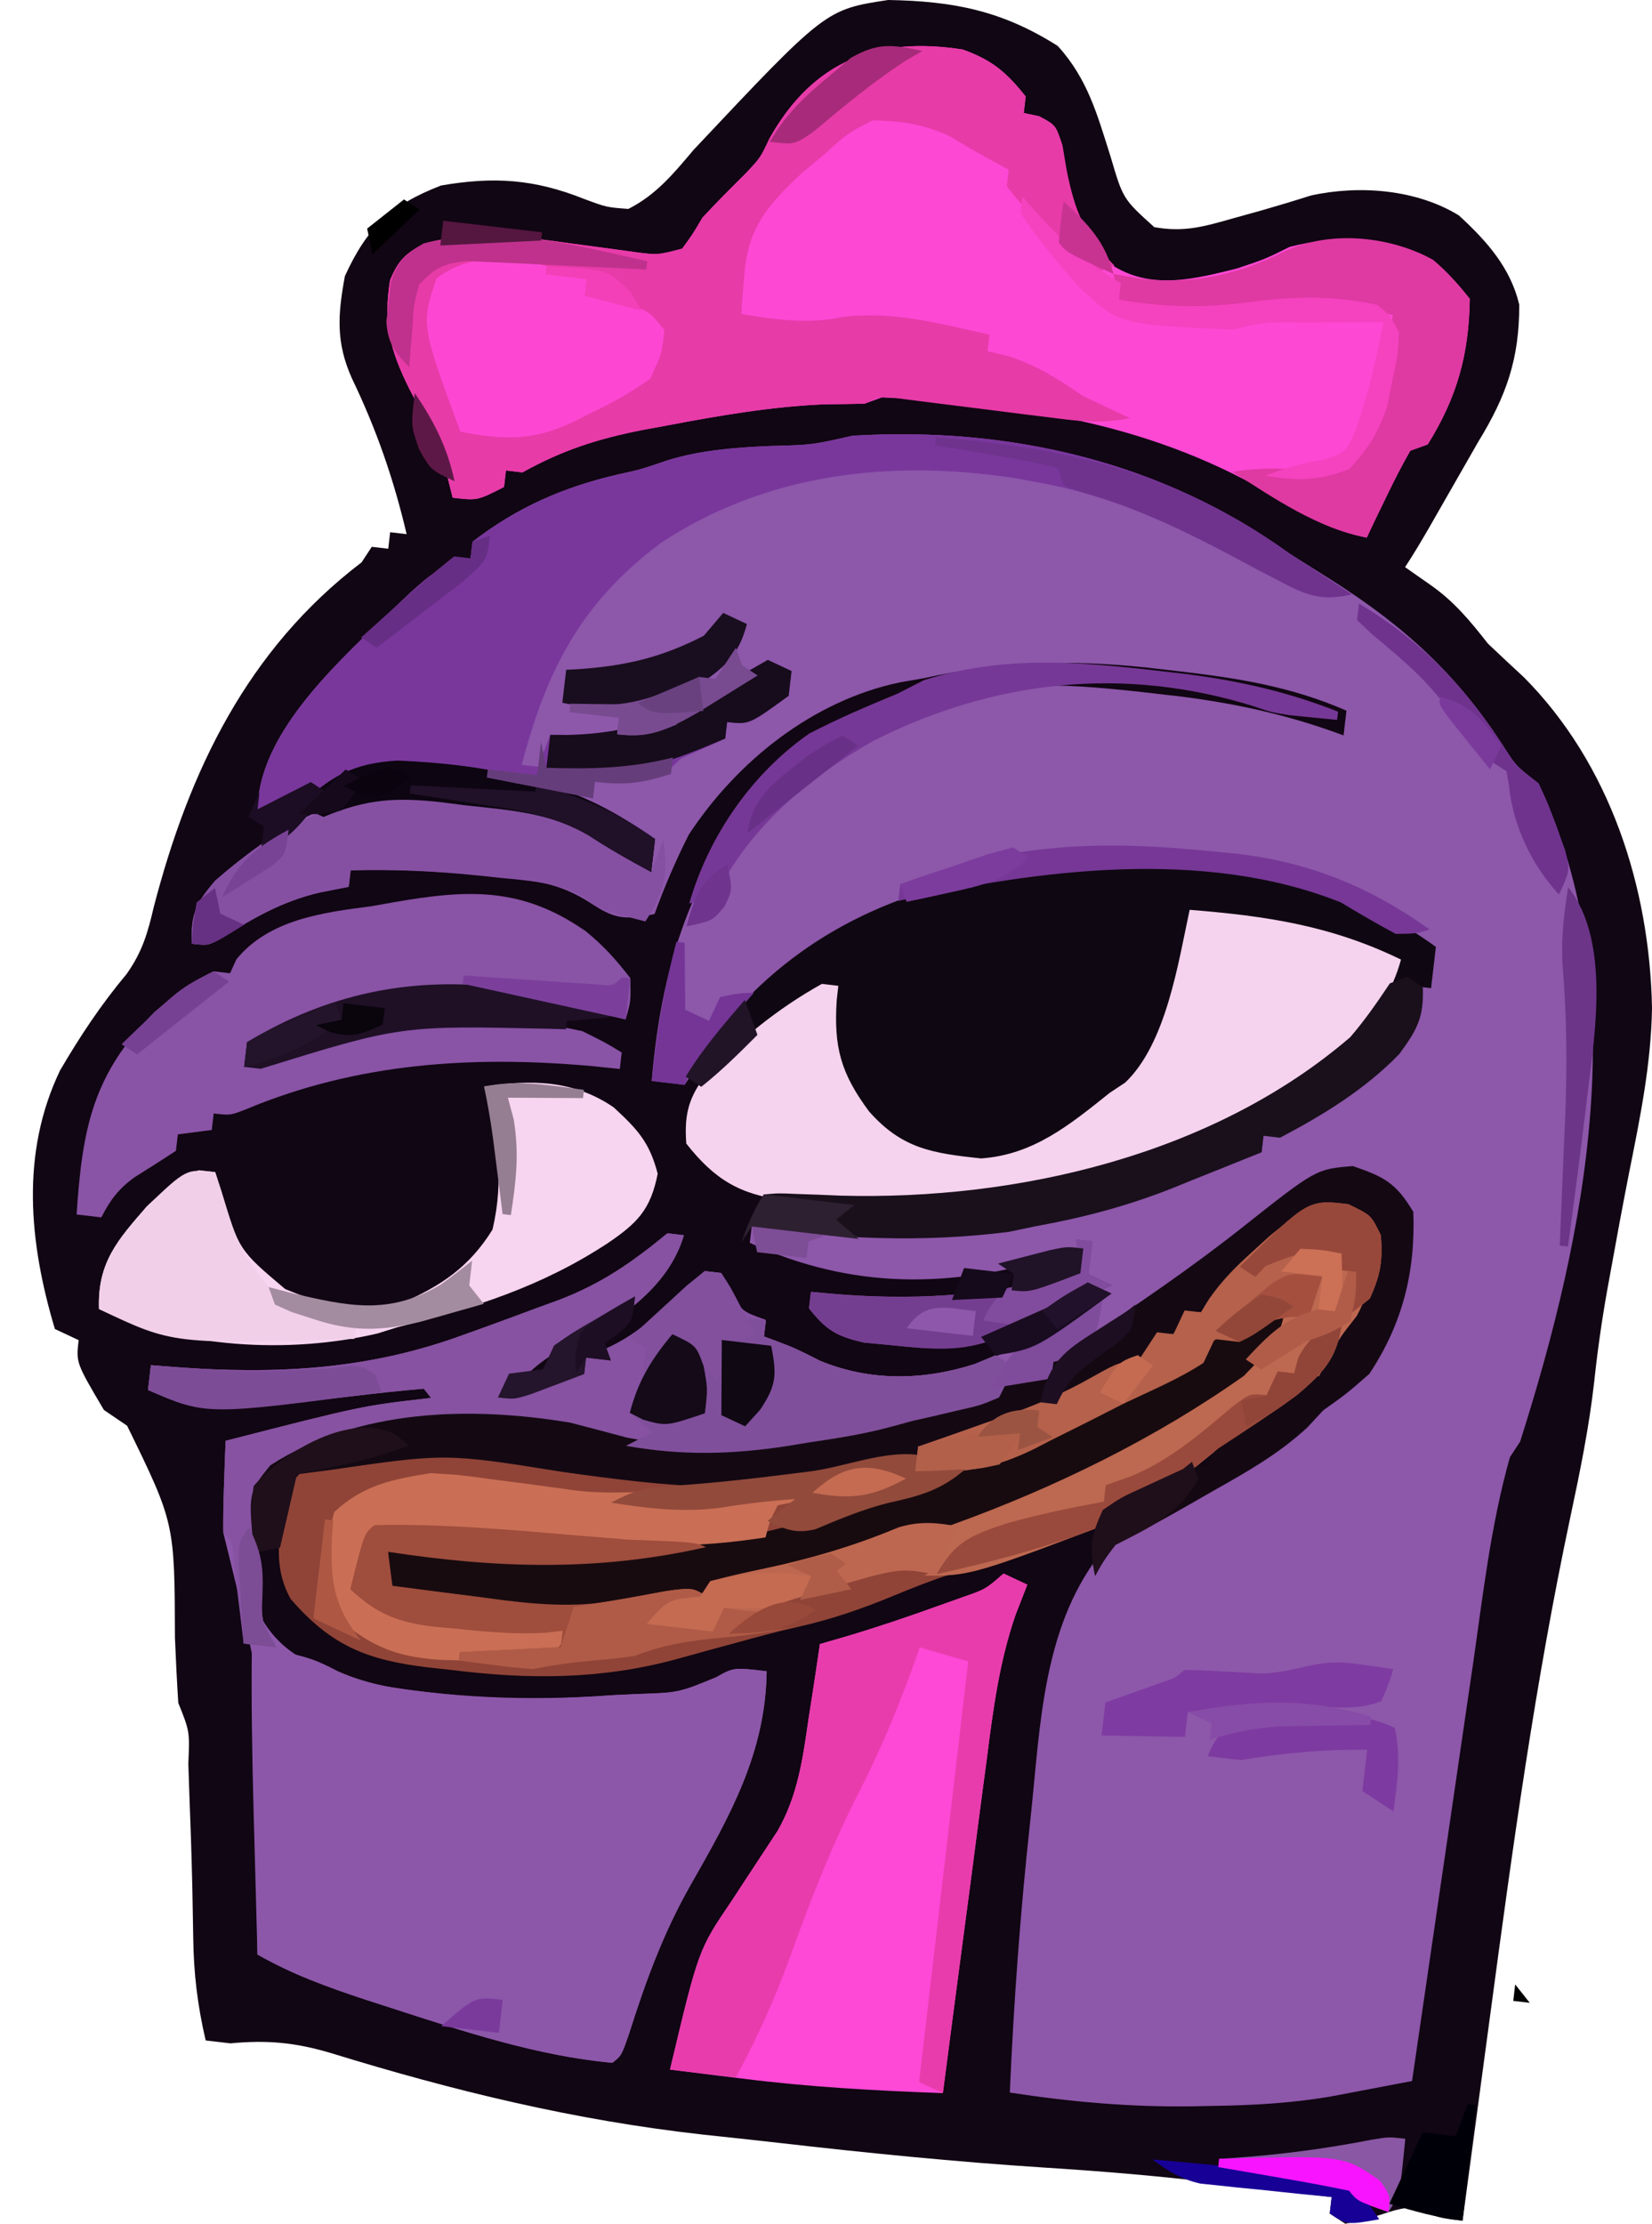 <svg version="1.1" xmlns="http://www.w3.org/2000/svg" xmlns:xlink="http://www.w3.org/1999/xlink" width="93.868" height="126.33" viewBox="0,0,93.868,126.33"><g transform="translate(-187.731,-78.873)"><g data-paper-data="{&quot;isPaintingLayer&quot;:true}" fill-rule="nonzero" stroke="none" stroke-width="1" stroke-linecap="butt" stroke-linejoin="miter" stroke-miterlimit="10" stroke-dasharray="" stroke-dashoffset="0" style="mix-blend-mode: normal"><g><path d="M247.831,81.482c1.703,1.87 2.248,3.906 3.003,6.287c0.708,2.406 0.708,2.406 2.483,4.008c1.682,0.303 2.824,-0.029 4.463,-0.495c0.541,-0.15 1.082,-0.301 1.64,-0.456c0.933,-0.269 1.863,-0.548 2.788,-0.843c2.746,-0.608 5.997,-0.357 8.415,1.127c1.574,1.442 2.935,2.966 3.433,5.07c0.008,3.089 -0.731,5.183 -2.335,7.801c-0.309,0.54 -0.618,1.08 -0.936,1.636c-0.306,0.534 -0.612,1.068 -0.927,1.619c-0.309,0.54 -0.618,1.08 -0.936,1.636c-0.435,0.751 -0.878,1.496 -1.353,2.222c0.471,0.329 0.941,0.658 1.426,0.998c1.37,0.959 2.257,2.04 3.287,3.352c0.673,0.638 1.351,1.271 2.032,1.9c4.905,4.935 7.15,11.926 7.286,18.788c-0.053,3.205 -0.674,6.226 -1.301,9.359c-0.377,1.917 -0.732,3.836 -1.077,5.759c-0.057,0.314 -0.115,0.629 -0.174,0.953c-0.306,1.721 -0.549,3.434 -0.734,5.173c-0.292,2.606 -0.815,5.145 -1.36,7.709c-1.978,9.311 -3.272,18.712 -4.533,28.143c-0.155,1.151 -0.31,2.302 -0.465,3.454c-0.375,2.784 -0.749,5.568 -1.121,8.352c-1.405,-0.164 -1.405,-0.164 -2.754,-0.797c-0.977,0.155 -0.977,0.155 -1.984,0.481c-1.032,0.31 -1.032,0.31 -1.926,0.487c-0.291,-0.191 -0.582,-0.381 -0.882,-0.578c0.036,-0.309 0.072,-0.618 0.109,-0.937c-1.744,-0.218 -3.489,-0.43 -5.235,-0.641c-0.475,-0.059 -0.951,-0.119 -1.441,-0.18c-3.222,-0.386 -6.437,-0.65 -9.674,-0.856c-5.036,-0.326 -10.045,-0.826 -15.059,-1.402c-1.433,-0.163 -2.867,-0.315 -4.301,-0.468c-7.31,-0.815 -14.156,-2.478 -21.174,-4.64c-2.016,-0.599 -3.602,-0.742 -5.691,-0.546c-0.464,-0.054 -0.927,-0.108 -1.405,-0.164c-0.464,-1.99 -0.686,-3.829 -0.708,-5.871c-0.015,-0.859 -0.015,-0.859 -0.031,-1.736c-0.006,-0.313 -0.011,-0.625 -0.017,-0.948c-0.043,-1.985 -0.115,-3.968 -0.19,-5.951c-0.013,-0.402 -0.027,-0.803 -0.04,-1.217c0.079,-1.837 0.079,-1.837 -0.571,-3.455c-0.079,-1.235 -0.139,-2.466 -0.19,-3.703c-0.018,-6.519 -0.018,-6.519 -2.717,-12.041c-0.435,-0.296 -0.871,-0.591 -1.319,-0.896c-1.585,-2.685 -1.585,-2.685 -1.435,-3.967c-0.445,-0.209 -0.891,-0.417 -1.35,-0.633c-1.47,-4.908 -1.958,-9.992 0.292,-14.688c1.125,-1.925 2.336,-3.755 3.771,-5.462c0.904,-1.282 1.201,-2.306 1.556,-3.829c2.017,-7.755 5.323,-14.633 11.808,-19.576c0.191,-0.291 0.381,-0.582 0.578,-0.882c0.309,0.036 0.618,0.072 0.936,0.109c0.036,-0.309 0.072,-0.618 0.109,-0.937c0.309,0.036 0.618,0.072 0.936,0.109c-0.734,-3.125 -1.717,-5.957 -3.11,-8.85c-0.918,-2.049 -0.802,-3.628 -0.399,-5.807c1.273,-2.793 2.631,-4.051 5.466,-5.15c3.01,-0.52 5.308,-0.365 8.155,0.774c1.25,0.463 1.25,0.463 2.486,0.557c1.585,-0.802 2.58,-2.021 3.715,-3.365c7.498,-7.965 7.498,-7.965 11.049,-8.505c3.715,0.067 6.454,0.599 9.632,2.609z" fill="#110613"/><path d="M261.013,110.328c0.789,0.499 1.579,0.999 2.371,1.494c4.142,2.616 7.229,5.438 9.859,9.575c0.639,0.995 0.639,0.995 1.908,1.98c5.487,11.67 2.729,25.533 -1.045,37.395c-0.191,0.291 -0.381,0.582 -0.578,0.882c-1.092,3.848 -1.537,7.872 -2.109,11.823c-0.1,0.684 -0.201,1.368 -0.302,2.053c-0.262,1.785 -0.523,3.571 -0.782,5.356c-0.266,1.828 -0.535,3.656 -0.803,5.484c-0.524,3.575 -1.046,7.151 -1.567,10.727c-0.997,0.191 -1.994,0.381 -2.992,0.569c-0.555,0.106 -1.111,0.211 -1.683,0.32c-2.21,0.371 -4.376,0.492 -6.613,0.523c-0.424,0.009 -0.848,0.018 -1.285,0.027c-3.486,0.043 -6.836,-0.255 -10.283,-0.784c0.225,-5.155 0.598,-10.278 1.159,-15.407c0.082,-0.772 0.159,-1.544 0.232,-2.316c0.483,-5.144 1.035,-10.431 4.96,-14.235c0.813,-0.582 0.813,-0.582 2.474,-1.442c0.291,-0.158 0.583,-0.316 0.883,-0.479c1.17,-0.631 2.363,-1.216 3.552,-1.81c2.254,-1.158 3.761,-2.632 5.443,-4.492c0.261,-0.251 0.522,-0.501 0.791,-0.759c0.309,0.036 0.618,0.072 0.936,0.109c0.109,-0.35 0.219,-0.699 0.331,-1.06c0.41,-1.228 0.41,-1.228 1.043,-2.579c0.188,-0.926 0.343,-1.858 0.475,-2.794c0.075,-0.491 0.15,-0.982 0.227,-1.487c0.087,-1.371 0.087,-1.371 -0.812,-2.302c-1.382,-0.972 -2.044,-1.111 -3.751,-0.991c-2.796,1.269 -5.028,3.106 -7.237,5.202c-1.391,1.23 -2.859,2.324 -4.359,3.416c-0.274,0.202 -0.549,0.405 -0.831,0.613c-1.99,1.432 -1.99,1.432 -3.042,1.309c-0.036,0.309 -0.072,0.618 -0.109,0.937c-1.261,0.387 -2.523,0.774 -3.784,1.161c-0.355,0.109 -0.71,0.218 -1.076,0.331c-2.937,0.899 -5.809,1.684 -8.852,2.131c-0.442,0.073 -0.883,0.145 -1.338,0.22c-3.76,0.57 -7.001,0.555 -10.679,-0.437c-6.277,-1.626 -12.752,-1.259 -18.549,1.87c-1.38,2.392 -1.024,5.791 -0.517,8.488c1.282,2.151 3.456,2.828 5.758,3.522c4.737,0.867 9.35,1.059 14.155,0.703c0.681,-0.032 0.681,-0.032 1.376,-0.064c2.334,-0.077 2.334,-0.077 4.451,-0.949c1.002,-0.564 1.002,-0.564 2.875,-0.345c-0.06,4.625 -2.072,8.197 -4.321,12.14c-1.54,2.706 -2.543,5.441 -3.483,8.41c-0.441,1.282 -0.441,1.282 -0.964,1.696c-4.296,-0.398 -8.401,-1.769 -12.483,-3.09c-0.501,-0.162 -1.001,-0.323 -1.517,-0.49c-2.171,-0.718 -4.173,-1.434 -6.164,-2.574c-0.004,-0.351 -0.008,-0.702 -0.012,-1.064c0.78,-11.913 0.78,-11.913 -1.934,-22.909c-0.008,-0.879 0.009,-1.758 0.041,-2.637c0.016,-0.479 0.032,-0.957 0.049,-1.451c0.014,-0.37 0.029,-0.74 0.044,-1.121c7.762,-1.991 7.762,-1.991 11.675,-2.436c-0.136,-0.173 -0.273,-0.345 -0.413,-0.523c-1.348,0.114 -2.681,0.257 -4.024,0.42c-8.595,0.964 -8.595,0.964 -11.646,-0.351c0.054,-0.464 0.108,-0.928 0.164,-1.406c0.478,0.038 0.955,0.076 1.447,0.115c5.698,0.41 10.9,0.15 16.314,-1.84c0.318,-0.114 0.636,-0.228 0.963,-0.345c1.117,-0.402 2.231,-0.815 3.343,-1.23c0.359,-0.13 0.719,-0.261 1.089,-0.395c2.45,-0.937 4.173,-2.135 6.193,-3.8c0.309,0.036 0.618,0.072 0.936,0.109c-0.852,2.895 -3.51,4.694 -6.05,6.09c-0.455,0.211 -0.911,0.423 -1.38,0.64c-0.863,0.612 -0.863,0.612 -1.569,1.242c-0.523,0.414 -1.046,0.828 -1.569,1.241c0.822,-0.374 0.822,-0.374 1.66,-0.756c1.316,-0.599 1.754,-0.745 3.241,-0.571c0.036,-0.309 0.072,-0.618 0.109,-0.937c0.37,-0.166 0.74,-0.331 1.121,-0.502c1.496,-0.681 2.415,-1.469 3.601,-2.598c0.656,-0.623 1.326,-1.232 2.021,-1.812c0.309,0.036 0.618,0.072 0.936,0.109c0.187,0.326 0.374,0.651 0.567,0.986c0.561,1.18 0.561,1.18 1.969,1.684c-0.036,0.309 -0.072,0.618 -0.109,0.937c0.352,0.129 0.352,0.129 0.711,0.261c1.107,0.426 1.107,0.426 2.479,1.121c3.302,1.345 6.562,1.07 9.84,-0.186c2.27,-1.011 4.247,-2.221 6.245,-3.693c-1.996,0.685 -3.872,1.587 -5.778,2.488c-2.149,0.875 -3.903,0.742 -6.199,0.506c-0.528,-0.049 -1.055,-0.099 -1.599,-0.15c-1.553,-0.351 -2.166,-0.703 -3.139,-1.947c0.036,-0.309 0.072,-0.618 0.109,-0.937c0.707,0.064 0.707,0.064 1.429,0.13c4.338,0.343 8.155,0.127 12.422,-0.887c0.482,-0.1 0.963,-0.201 1.459,-0.304c0.054,-0.464 0.108,-0.928 0.164,-1.406c-0.472,0.151 -0.944,0.301 -1.431,0.456c-6.094,1.804 -11.637,1.916 -17.516,-0.769c0.036,-0.309 0.072,-0.618 0.109,-0.937c0.344,0.022 0.687,0.045 1.041,0.068c6.796,0.363 13.643,0.329 20.145,-1.836c0.378,-0.126 0.756,-0.251 1.146,-0.381c1.44,-0.485 2.875,-0.981 4.309,-1.483c0.867,-0.279 0.867,-0.279 2.326,-0.583c0.036,-0.309 0.072,-0.618 0.109,-0.937c0.715,-0.38 1.433,-0.757 2.162,-1.111c2.52,-1.265 4.579,-2.681 6.15,-5.042c0.46,-1.527 0.768,-3.056 1.015,-4.63c-0.773,-0.399 -1.548,-0.796 -2.323,-1.191c-0.431,-0.221 -0.862,-0.442 -1.307,-0.67c-7.16,-3.376 -17.034,-3.167 -24.54,-1.013c-0.658,0.247 -1.312,0.507 -1.96,0.78c-0.404,0.152 -0.809,0.303 -1.225,0.46c-4.839,1.957 -8.055,5.184 -10.857,9.527c-0.618,-0.072 -1.236,-0.144 -1.873,-0.219c0.564,-6.829 2.518,-13.213 7.883,-17.825c1.84,-1.242 3.883,-2.039 5.926,-2.883c0.5,-0.255 0.999,-0.51 1.514,-0.773c4.469,-1.395 8.651,-1.067 13.232,-0.532c0.538,0.062 1.075,0.124 1.629,0.188c3.182,0.413 6.12,1.071 9.127,2.196c0.054,-0.464 0.108,-0.928 0.164,-1.406c-3.173,-1.393 -6.272,-1.865 -9.702,-2.261c-0.842,-0.097 -0.842,-0.097 -1.7,-0.196c-4.409,-0.453 -8.257,-0.35 -12.585,0.606c-0.679,0.118 -0.679,0.118 -1.372,0.239c-4.945,1.032 -9.251,4.464 -12.005,8.647c-0.748,1.476 -1.385,2.967 -1.952,4.521c-1.625,0.324 -2.218,0.314 -3.626,-0.624c-1.784,-1.153 -3.214,-1.305 -5.293,-1.486c-0.351,-0.036 -0.702,-0.072 -1.063,-0.108c-2.435,-0.235 -4.84,-0.342 -7.286,-0.273c-0.036,0.309 -0.072,0.618 -0.109,0.937c-0.561,0.111 -1.122,0.222 -1.7,0.336c-2.06,0.497 -3.664,1.394 -5.438,2.531c-0.845,0.475 -0.845,0.475 -1.782,0.365c-0.05,-1.691 0.221,-2.281 1.338,-3.584c3.217,-2.804 7.166,-5.347 11.533,-5.125c0.884,0.082 1.766,0.177 2.648,0.281c0.457,0.052 0.914,0.105 1.384,0.159c3.766,0.524 6.338,1.615 9.201,4.194c0.072,-0.618 0.144,-1.237 0.219,-1.874c-0.39,-0.183 -0.78,-0.365 -1.181,-0.553c-0.916,-0.429 -1.826,-0.871 -2.723,-1.338c-3.934,-1.679 -9.55,-2.803 -13.724,-1.592c-1.101,0.456 -2.151,0.95 -3.201,1.515c-0.819,0.39 -0.819,0.39 -1.755,0.281c0.075,-4.197 4.25,-8.05 7.127,-10.838c0.257,-0.242 0.515,-0.485 0.78,-0.734c0.249,-0.235 0.499,-0.471 0.756,-0.713c1.178,-1.071 1.858,-1.642 3.443,-1.972c0.036,-0.309 0.072,-0.618 0.109,-0.937c2.511,-1.948 5.174,-3.112 8.251,-3.822c1.32,-0.291 1.32,-0.291 2.867,-0.819c1.926,-0.581 3.801,-0.712 5.802,-0.803c2.374,-0.059 2.374,-0.059 4.666,-0.583c8.996,-0.534 17.511,1.481 24.845,6.701z" fill="#8d57aa"/><path d="M242.432,81.686c1.675,0.601 2.478,1.285 3.579,2.67c-0.036,0.309 -0.072,0.618 -0.109,0.937c0.433,0.092 0.433,0.092 0.874,0.186c0.944,0.502 0.944,0.502 1.296,1.632c0.07,0.462 0.141,0.924 0.213,1.399c0.488,2.312 1.038,3.874 2.773,5.509c2.216,1.326 4.579,0.692 6.952,0.109c1.613,-0.539 1.613,-0.539 2.99,-1.224c2.629,-0.703 5.741,-0.621 8.165,0.742c0.785,0.664 1.443,1.399 2.08,2.206c-0.048,3.16 -0.722,5.596 -2.39,8.269c-0.491,0.178 -0.491,0.178 -0.991,0.359c-0.465,0.812 -0.894,1.646 -1.299,2.49c-0.221,0.455 -0.441,0.91 -0.669,1.378c-0.251,0.528 -0.251,0.528 -0.506,1.067c-1.905,-0.381 -3.301,-1.107 -4.91,-2.147c-7.013,-4.267 -14.5,-5.46 -22.634,-5.819c-0.491,0.178 -0.491,0.178 -0.991,0.359c-0.753,0.018 -1.505,0.027 -2.258,0.033c-3.047,0.131 -5.986,0.638 -8.98,1.207c-0.461,0.085 -0.922,0.17 -1.398,0.257c-2.534,0.499 -4.552,1.151 -6.803,2.406c-0.309,-0.036 -0.618,-0.072 -0.936,-0.109c-0.036,0.309 -0.072,0.618 -0.109,0.937c-1.514,0.773 -1.514,0.773 -2.919,0.609c-0.113,-0.454 -0.227,-0.908 -0.344,-1.376c-0.493,-1.73 -1.264,-3.204 -2.11,-4.788c-1.106,-2.227 -1.493,-3.734 -1.106,-6.184c0.475,-1.135 0.844,-1.485 1.924,-2.09c2.895,-0.764 5.488,-0.407 8.423,0.004c0.874,0.118 1.747,0.235 2.621,0.349c0.383,0.053 0.765,0.106 1.16,0.161c1.096,0.134 1.096,0.134 2.474,-0.225c0.593,-0.811 0.593,-0.811 1.155,-1.765c0.799,-0.862 1.626,-1.687 2.459,-2.516c0.829,-0.88 0.829,-0.88 1.352,-1.988c2.497,-4.442 6.15,-5.795 10.973,-5.044z" fill="#fd48d4"/><path d="M264.349,147.285c1.291,0.626 1.291,0.626 1.841,1.758c0.267,3.119 -1.716,5.633 -3.517,8.019c-1.747,1.598 -3.718,2.79 -5.697,4.084c-0.649,0.527 -0.649,0.527 -1.311,1.064c-3.444,2.655 -3.444,2.655 -5.268,2.442c-0.036,0.309 -0.072,0.618 -0.109,0.937c-2.093,0.793 -4.15,1.503 -6.32,2.052c-1.852,0.482 -3.579,1.103 -5.346,1.839c-1.856,0.772 -3.639,1.393 -5.599,1.828c-1.157,0.26 -2.295,0.571 -3.439,0.886c-0.414,0.112 -0.829,0.224 -1.256,0.339c-0.737,0.2 -1.472,0.403 -2.207,0.61c-4.282,1.156 -8.388,1.148 -12.765,0.598c-0.643,-0.07 -0.643,-0.07 -1.299,-0.141c-3.428,-0.41 -5.502,-1.211 -7.811,-3.892c-1.145,-2.046 -0.569,-4.104 -0.124,-6.307c0.76,-1.238 1.619,-1.453 2.981,-1.908c2.764,-0.481 5.09,-0.468 7.852,-0.059c0.763,0.101 1.526,0.202 2.289,0.303c1.178,0.161 2.356,0.325 3.534,0.495c7.476,1.063 13.928,0.758 21.105,-1.9c0.757,-0.259 0.757,-0.259 1.529,-0.523c2.834,-0.982 5.371,-2.103 7.968,-3.592c0.309,0.036 0.618,0.072 0.936,0.109c0.381,-0.582 0.762,-1.165 1.155,-1.765c0.309,0.036 0.618,0.072 0.936,0.109c0.313,-0.669 0.313,-0.669 0.632,-1.351c0.309,0.036 0.618,0.072 0.936,0.109c0.153,-0.256 0.307,-0.511 0.465,-0.775c0.74,-1.061 1.531,-1.845 2.493,-2.709c0.311,-0.283 0.622,-0.565 0.942,-0.857c2.502,-2.036 2.502,-2.036 4.471,-1.806z" fill="#904437"/><path d="M231.292,173.818c-0.06,4.625 -2.072,8.197 -4.321,12.14c-1.54,2.706 -2.543,5.441 -3.483,8.41c-0.441,1.282 -0.441,1.282 -0.964,1.696c-4.296,-0.398 -8.401,-1.769 -12.483,-3.09c-0.501,-0.162 -1.001,-0.323 -1.517,-0.49c-2.171,-0.718 -4.173,-1.434 -6.164,-2.574c-0.058,-2.134 -0.115,-4.268 -0.172,-6.402c-0.016,-0.6 -0.033,-1.201 -0.05,-1.819c-0.082,-3.131 -0.136,-6.255 -0.095,-9.388c3.401,0.758 3.401,0.758 4.932,1.537c1.723,0.749 3.37,1 5.22,1.192c0.524,0.057 0.524,0.057 1.058,0.116c3.135,0.312 6.195,0.262 9.336,0.029c0.454,-0.021 0.908,-0.042 1.376,-0.064c2.334,-0.077 2.334,-0.077 4.451,-0.949c1.002,-0.564 1.002,-0.564 2.875,-0.345z" fill="#8c57a9"/><path d="M242.432,81.686c1.675,0.601 2.478,1.285 3.579,2.67c-0.036,0.309 -0.072,0.618 -0.109,0.937c0.287,0.06 0.574,0.121 0.87,0.183c0.948,0.504 0.948,0.504 1.331,1.654c0.117,0.701 0.117,0.701 0.237,1.415c0.481,2.382 1.026,3.698 2.718,5.423c-0.327,0.119 -0.654,0.237 -0.991,0.359c-1.967,-1.257 -3.71,-3.017 -5.126,-4.873c0.036,-0.309 0.072,-0.618 0.109,-0.937c-0.483,-0.262 -0.483,-0.262 -0.976,-0.53c-0.781,-0.424 -1.552,-0.867 -2.306,-1.338c-1.552,-0.727 -2.742,-0.899 -4.459,-0.936c-1.451,0.758 -1.451,0.758 -2.715,1.909c-0.654,0.543 -0.654,0.543 -1.322,1.098c-1.937,1.838 -3.042,3.075 -3.249,5.789c-0.036,0.415 -0.071,0.83 -0.108,1.258c-0.03,0.469 -0.03,0.469 -0.061,0.948c2.01,0.318 3.754,0.588 5.764,0.169c2.867,-0.36 5.538,0.382 8.336,1.003c-0.036,0.309 -0.072,0.618 -0.109,0.937c0.6,0.144 0.6,0.144 1.212,0.29c1.633,0.536 2.771,1.278 4.188,2.24c0.893,0.437 1.791,0.863 2.7,1.265c-1.599,0.334 -2.715,0.205 -4.332,-0.001c-0.842,-0.104 -0.842,-0.104 -1.701,-0.21c-0.586,-0.075 -1.172,-0.149 -1.776,-0.226c-1.16,-0.148 -2.32,-0.293 -3.481,-0.436c-0.515,-0.066 -1.03,-0.131 -1.561,-0.199c-1.228,-0.185 -1.228,-0.185 -2.241,0.26c-0.753,0.018 -1.505,0.027 -2.258,0.033c-3.047,0.131 -5.986,0.638 -8.98,1.207c-0.461,0.085 -0.922,0.17 -1.398,0.257c-2.534,0.499 -4.552,1.151 -6.803,2.406c-0.309,-0.036 -0.618,-0.072 -0.936,-0.109c-0.036,0.309 -0.072,0.618 -0.109,0.937c-1.514,0.773 -1.514,0.773 -2.919,0.609c-0.113,-0.454 -0.227,-0.908 -0.344,-1.376c-0.493,-1.73 -1.264,-3.204 -2.11,-4.788c-1.106,-2.227 -1.493,-3.734 -1.106,-6.184c0.475,-1.135 0.844,-1.485 1.924,-2.09c2.895,-0.764 5.488,-0.407 8.423,0.004c0.874,0.118 1.747,0.235 2.621,0.349c0.383,0.053 0.765,0.106 1.16,0.161c1.096,0.134 1.096,0.134 2.474,-0.225c0.593,-0.811 0.593,-0.811 1.155,-1.765c0.799,-0.862 1.626,-1.687 2.459,-2.516c0.829,-0.88 0.829,-0.88 1.352,-1.988c2.497,-4.442 6.15,-5.795 10.973,-5.044z" fill="#e73ba8"/><path d="M244.754,168.267c0.445,0.209 0.891,0.417 1.35,0.633c-0.218,0.558 -0.435,1.115 -0.66,1.69c-0.935,2.697 -1.286,5.416 -1.646,8.238c-0.073,0.544 -0.145,1.088 -0.22,1.649c-0.23,1.725 -0.453,3.45 -0.677,5.175c-0.155,1.175 -0.311,2.35 -0.467,3.525c-0.38,2.868 -0.756,5.737 -1.128,8.607c-3.846,-0.139 -7.652,-0.348 -11.471,-0.835c-0.394,-0.048 -0.789,-0.096 -1.195,-0.146c-0.947,-0.116 -1.893,-0.235 -2.839,-0.355c1.62,-6.809 1.62,-6.809 3.49,-9.565c0.286,-0.437 0.572,-0.874 0.866,-1.324c0.585,-0.893 1.172,-1.785 1.76,-2.675c1.15,-2.017 1.432,-4.109 1.759,-6.382c0.064,-0.408 0.128,-0.816 0.194,-1.236c0.155,-0.997 0.303,-1.995 0.449,-2.993c0.503,-0.146 1.007,-0.293 1.526,-0.443c1.699,-0.505 3.37,-1.069 5.039,-1.669c0.509,-0.181 1.017,-0.362 1.542,-0.549c1.307,-0.456 1.307,-0.456 2.328,-1.344z" fill="#fe48d6"/><path d="M269.319,132.669c-0.09,0.773 -0.181,1.546 -0.274,2.343c-0.618,-0.072 -1.236,-0.144 -1.873,-0.219c0.054,-0.464 0.108,-0.928 0.164,-1.406c-3.954,-1.343 -7.901,-2.133 -12.009,-2.827c-0.03,0.506 -0.059,1.012 -0.09,1.533c-0.311,2.666 -1.154,5.302 -2.409,7.673c-0.482,0.1 -0.963,0.201 -1.459,0.304c-0.39,0.585 -0.774,1.174 -1.155,1.765c-2.007,1.768 -4.001,3.075 -6.692,3.379c-2.775,-0.178 -4.601,-0.63 -6.528,-2.697c-2.141,-2.769 -2.141,-2.769 -2.089,-4.494c0.055,-0.374 0.109,-0.748 0.166,-1.133c0.053,-0.378 0.105,-0.755 0.16,-1.145c0.044,-0.287 0.089,-0.574 0.135,-0.869c-2.586,1.395 -4.688,2.808 -6.743,4.911c-0.345,0.273 -0.69,0.546 -1.046,0.828c-0.291,-0.191 -0.582,-0.381 -0.882,-0.578c3.693,-5.812 8.559,-9.298 15.255,-11.009c1.216,-0.235 2.426,-0.402 3.656,-0.554c0.484,-0.076 0.968,-0.151 1.467,-0.229c7.603,-1.004 15.923,-0.214 22.247,4.424z" fill="#0f0812"/><path d="M261.013,110.328c0.695,0.461 1.393,0.919 2.094,1.372c0.473,0.31 0.946,0.62 1.433,0.939c-1.701,0.384 -2.548,0.072 -4.063,-0.751c-0.408,-0.216 -0.817,-0.432 -1.237,-0.655c-0.431,-0.232 -0.862,-0.463 -1.306,-0.702c-3.682,-1.909 -7.053,-3.51 -11.162,-4.242c-0.482,-0.089 -0.964,-0.177 -1.461,-0.269c-7.019,-1.053 -14.061,-0.26 -20.061,3.721c-4.51,3.379 -6.459,7.197 -7.877,12.585c0.309,0.036 0.618,0.072 0.936,0.109c0.227,-0.6 0.453,-1.201 0.687,-1.819c0.327,0.003 0.654,0.005 0.991,0.008c4.168,-0.095 6.866,-1.368 10.29,-3.647c0.535,-0.305 0.535,-0.305 1.08,-0.616c0.445,0.209 0.891,0.417 1.35,0.633c-0.054,0.464 -0.108,0.928 -0.164,1.406c-2.252,1.637 -2.252,1.637 -3.496,1.491c-0.036,0.309 -0.072,0.618 -0.109,0.937c-0.829,0.39 -1.665,0.766 -2.505,1.132c-0.242,0.226 -0.484,0.453 -0.733,0.686c-1.319,0.876 -2.628,0.675 -4.168,0.641c-0.036,0.309 -0.072,0.618 -0.109,0.937c-0.274,-0.051 -0.547,-0.103 -0.829,-0.155c-1.262,-0.233 -2.526,-0.457 -3.79,-0.681c-0.43,-0.081 -0.86,-0.162 -1.303,-0.245c-3.59,-0.625 -7.1,-0.916 -10.4,0.896c-1.721,0.927 -1.721,0.927 -2.734,0.809c0.075,-4.197 4.25,-8.05 7.127,-10.838c0.257,-0.242 0.515,-0.485 0.78,-0.734c0.249,-0.235 0.499,-0.471 0.756,-0.713c1.178,-1.071 1.858,-1.642 3.443,-1.972c0.036,-0.309 0.072,-0.618 0.109,-0.937c2.511,-1.948 5.174,-3.112 8.251,-3.822c1.32,-0.291 1.32,-0.291 2.867,-0.819c1.926,-0.581 3.801,-0.712 5.802,-0.803c2.374,-0.059 2.374,-0.059 4.666,-0.583c8.947,-0.531 17.575,1.441 24.845,6.701z" fill="#79379c"/><path d="M255.328,130.56c4.36,0.349 8.031,0.893 12.009,2.827c-0.959,3.527 -3.792,5.864 -6.774,7.826c-8.333,4.493 -17.724,6.942 -27.167,5.96c-0.5,-0.048 -0.5,-0.048 -1.01,-0.098c-2.623,-0.331 -4.04,-1.184 -5.66,-3.234c-0.106,-1.478 0.062,-2.438 0.931,-3.655c1.955,-2.157 4.227,-3.999 6.773,-5.418c0.309,0.036 0.618,0.072 0.936,0.109c-0.045,0.4 -0.045,0.4 -0.091,0.808c-0.178,2.679 0.236,4.171 1.834,6.325c1.884,2.137 3.624,2.379 6.362,2.674c2.985,-0.206 5.043,-1.912 7.321,-3.731c0.289,-0.192 0.578,-0.383 0.876,-0.58c2.324,-2.218 3,-6.746 3.66,-9.813z" fill="#f5d2ed"/><path d="M225.655,148.94c0.309,0.036 0.618,0.072 0.936,0.109c-0.852,2.895 -3.51,4.694 -6.05,6.09c-0.455,0.211 -0.911,0.423 -1.38,0.64c-0.863,0.612 -0.863,0.612 -1.569,1.242c-0.523,0.414 -1.046,0.828 -1.569,1.241c0.548,-0.249 1.096,-0.499 1.66,-0.756c1.316,-0.599 1.754,-0.745 3.241,-0.571c0.036,-0.309 0.072,-0.618 0.109,-0.937c0.37,-0.166 0.74,-0.331 1.121,-0.502c1.496,-0.681 2.415,-1.469 3.601,-2.598c0.656,-0.623 1.326,-1.232 2.021,-1.812c0.309,0.036 0.618,0.072 0.936,0.109c0.187,0.326 0.374,0.651 0.567,0.986c0.561,1.18 0.561,1.18 1.969,1.684c-0.036,0.309 -0.072,0.618 -0.109,0.937c0.235,0.086 0.469,0.172 0.711,0.261c1.107,0.426 1.107,0.426 2.479,1.121c2.796,1.168 5.914,1.109 8.757,0.192c0.401,-0.169 0.803,-0.337 1.216,-0.511c0.436,0.286 0.436,0.286 0.882,0.578c-0.197,0.864 -0.197,0.864 -0.687,1.819c-1.053,0.445 -1.053,0.445 -2.34,0.736c-0.42,0.099 -0.84,0.198 -1.273,0.3c-0.425,0.096 -0.85,0.192 -1.287,0.291c-0.427,0.116 -0.853,0.232 -1.292,0.352c-1.501,0.404 -3.01,0.64 -4.545,0.866c-0.442,0.073 -0.883,0.145 -1.338,0.22c-3.76,0.57 -7.001,0.555 -10.679,-0.437c-6.277,-1.626 -12.752,-1.259 -18.549,1.87c-1.407,2.439 -0.931,5.739 -0.517,8.488c0.255,0.5 0.51,1 0.772,1.515c-0.618,-0.072 -1.236,-0.144 -1.873,-0.219c-0.049,-0.412 -0.098,-0.823 -0.149,-1.247c-0.066,-0.532 -0.131,-1.065 -0.199,-1.613c-0.065,-0.531 -0.129,-1.062 -0.196,-1.609c-0.083,-1.252 -0.083,-1.252 -0.617,-1.84c-0.008,-0.879 0.009,-1.758 0.041,-2.637c0.024,-0.718 0.024,-0.718 0.049,-1.451c0.014,-0.37 0.029,-0.74 0.044,-1.121c7.762,-1.991 7.762,-1.991 11.675,-2.436c-0.136,-0.173 -0.273,-0.345 -0.413,-0.523c-1.348,0.114 -2.681,0.257 -4.024,0.42c-8.595,0.964 -8.595,0.964 -11.646,-0.351c0.054,-0.464 0.108,-0.928 0.164,-1.406c0.478,0.038 0.955,0.076 1.447,0.115c5.698,0.41 10.9,0.15 16.314,-1.84c0.318,-0.114 0.636,-0.228 0.963,-0.345c1.117,-0.402 2.231,-0.815 3.343,-1.23c0.359,-0.13 0.719,-0.261 1.089,-0.395c2.45,-0.937 4.173,-2.135 6.193,-3.8z" fill="#8652a1"/><path d="M221.015,131.776c1.031,0.847 1.704,1.592 2.536,2.671c0.022,1.338 0.022,1.338 -0.274,2.343c-0.474,-0.134 -0.948,-0.267 -1.436,-0.405c-6.427,-1.563 -11.201,-1.437 -17.304,0.905c-1.308,0.484 -1.308,0.484 -2.767,0.788c-0.054,0.464 -0.108,0.928 -0.164,1.406c0.424,-0.179 0.847,-0.359 1.283,-0.544c5.842,-2.364 11.717,-2.859 17.937,-1.485c1.274,0.631 1.274,0.631 2.232,1.21c-0.036,0.309 -0.072,0.618 -0.109,0.937c-0.511,-0.053 -1.023,-0.106 -1.55,-0.161c-6.773,-0.61 -13.379,-0.2 -19.72,2.464c-0.87,0.334 -0.87,0.334 -1.806,0.225c-0.036,0.309 -0.072,0.618 -0.109,0.937c-0.954,0.124 -0.954,0.124 -1.928,0.25c-0.036,0.309 -0.072,0.618 -0.109,0.937c-0.771,0.499 -1.543,0.997 -2.324,1.482c-0.907,0.637 -1.413,1.312 -1.915,2.297c-0.464,-0.054 -0.927,-0.108 -1.405,-0.164c0.326,-4.949 0.938,-7.99 4.428,-11.504c1.097,-0.934 2.055,-1.698 3.355,-2.309c0.309,0.036 0.618,0.072 0.936,0.109c0.119,-0.26 0.237,-0.521 0.359,-0.789c1.855,-2.273 4.92,-2.664 7.679,-3.021c0.417,-0.074 0.833,-0.149 1.263,-0.225c4.184,-0.728 7.264,-0.898 10.91,1.647z" fill="#8953a6"/><path d="M264.349,147.285c1.291,0.626 1.291,0.626 1.841,1.758c0.267,3.119 -1.716,5.633 -3.517,8.019c-1.747,1.598 -3.718,2.79 -5.697,4.084c-0.649,0.527 -0.649,0.527 -1.311,1.064c-3.444,2.655 -3.444,2.655 -5.268,2.442c-0.036,0.309 -0.072,0.618 -0.109,0.937c-7.591,2.878 -7.591,2.878 -10.853,2.769c-2.204,0.031 -3.328,0.582 -5.309,1.517c-1.899,0.667 -3.275,0.662 -5.26,0.336c-0.209,0.446 -0.417,0.892 -0.632,1.351c-1.236,-0.144 -2.472,-0.289 -3.746,-0.437c1.231,-1.45 1.31,-1.363 3.028,-1.546c0.191,-0.291 0.381,-0.582 0.578,-0.882c0.967,-0.256 1.945,-0.471 2.925,-0.667c8.674,-1.879 17.598,-5.073 24.963,-10.087c0.963,-0.598 0.963,-0.598 2.423,-0.902c0.627,-0.797 0.627,-0.797 1.155,-1.765c0.385,-0.588 0.77,-1.176 1.155,-1.765c-0.59,0.401 -0.59,0.401 -1.192,0.811c-1.368,0.79 -1.368,0.79 -2.772,0.626c-0.313,0.669 -0.313,0.669 -0.632,1.351c-1.421,0.929 -3.012,1.587 -4.542,2.319c-0.652,0.331 -1.304,0.663 -1.955,0.996c-0.703,0.351 -1.407,0.702 -2.11,1.052c-0.5,0.258 -0.5,0.258 -1.01,0.522c-2.372,1.159 -4.125,1.422 -6.763,1.271c0.054,-0.464 0.108,-0.928 0.164,-1.406c0.797,-0.277 0.797,-0.277 1.61,-0.56c0.711,-0.251 1.422,-0.503 2.133,-0.754c0.348,-0.121 0.697,-0.241 1.056,-0.366c1.793,-0.639 3.453,-1.334 5.109,-2.278c1.572,-0.876 1.572,-0.876 2.509,-0.766c0.381,-0.582 0.762,-1.165 1.155,-1.765c0.309,0.036 0.618,0.072 0.936,0.109c0.313,-0.669 0.313,-0.669 0.632,-1.351c0.309,0.036 0.618,0.072 0.936,0.109c0.153,-0.256 0.307,-0.511 0.465,-0.775c0.74,-1.061 1.531,-1.845 2.493,-2.709c0.311,-0.283 0.622,-0.565 0.942,-0.857c2.502,-2.036 2.502,-2.036 4.471,-1.806z" fill="#bd6850"/><path d="M264.602,145.119c1.787,0.613 2.444,0.951 3.434,2.598c0.131,3.412 -0.619,6.379 -2.499,9.206c-1.288,1.126 -1.288,1.126 -2.615,2.069c-0.297,0.319 -0.593,0.638 -0.899,0.967c-1.633,1.515 -3.428,2.525 -5.361,3.615c-0.549,0.316 -0.549,0.316 -1.11,0.637c-1.467,0.84 -2.933,1.656 -4.439,2.425c-0.67,0.895 -0.67,0.895 -1.155,1.765c-0.341,-1.64 -0.262,-2.249 0.438,-3.748c1.015,-0.72 1.015,-0.72 2.226,-1.283c0.398,-0.191 0.796,-0.382 1.206,-0.579c1.11,-0.457 1.11,-0.457 2.569,-0.761c0.209,-0.446 0.417,-0.892 0.632,-1.351c0.812,-0.618 0.812,-0.618 1.774,-1.218c1.255,-0.786 1.95,-1.349 2.933,-2.507c0.309,0.036 0.618,0.072 0.936,0.109c0.164,-0.314 0.328,-0.628 0.497,-0.951c0.713,-1.282 0.713,-1.282 1.654,-2.478c1.062,-1.944 0.96,-3.553 0.817,-5.722c-1.283,-0.349 -1.283,-0.349 -2.809,-0.328c-1.324,0.834 -1.324,0.834 -2.615,2.069c-0.617,0.485 -1.237,0.967 -1.859,1.445c-1.032,0.813 -1.952,1.605 -2.878,2.543c-4.543,4.386 -10.713,6.433 -16.624,8.239c-0.562,0.199 -1.123,0.398 -1.702,0.603c-6.002,1.449 -11.485,0.856 -17.501,0.004c-6.597,-1.055 -6.597,-1.055 -13.127,-0.108c-0.954,0.124 -0.954,0.124 -1.928,0.25c-0.317,1.373 -0.634,2.747 -0.961,4.162c-0.722,0.151 -0.722,0.151 -1.459,0.304c-0.344,-3.412 -0.344,-3.412 0.907,-4.97c4.993,-3.236 11.41,-3.369 17.043,-2.432c1.076,0.279 2.15,0.562 3.223,0.851c3.613,0.708 6.853,0.389 10.465,-0.203c0.577,-0.08 1.154,-0.159 1.749,-0.241c3.434,-0.657 6.766,-1.683 10.083,-2.777c0.889,-0.245 0.889,-0.245 1.825,-0.136c0.036,-0.309 0.072,-0.618 0.109,-0.937c0.732,-0.584 0.732,-0.584 1.748,-1.25c3.048,-2.036 6.085,-4.098 8.961,-6.374c4.216,-3.337 4.216,-3.337 6.312,-3.507z" fill="#140913"/><path d="M222.605,141.787c1.363,1.255 2.031,1.981 2.497,3.764c-0.398,2.029 -1.145,2.801 -2.833,3.943c-3.742,2.467 -7.635,3.694 -11.948,4.778c-0.381,0.119 -0.762,0.238 -1.154,0.36c-5.026,1.175 -11.139,0.833 -15.81,-1.392c-0.096,-2.649 1.071,-3.935 2.72,-5.832c0.932,-0.889 1.791,-1.491 2.947,-2.054c0.309,0.036 0.618,0.072 0.936,0.109c0.104,0.338 0.208,0.677 0.316,1.026c1.031,3.4 1.031,3.4 3.655,5.612c2.094,0.881 4.362,1.488 6.59,0.814c2.257,-0.98 3.869,-2.054 5.194,-4.187c0.682,-2.907 0.27,-5.266 -0.474,-8.129c2.683,-0.406 5.088,-0.373 7.366,1.187z" fill="#f7d4f0"/><path d="M244.754,168.267c0.445,0.209 0.891,0.417 1.35,0.633c-0.218,0.558 -0.435,1.115 -0.66,1.69c-0.935,2.697 -1.286,5.416 -1.646,8.238c-0.073,0.544 -0.145,1.088 -0.22,1.649c-0.23,1.725 -0.453,3.45 -0.677,5.175c-0.155,1.175 -0.311,2.35 -0.467,3.525c-0.38,2.868 -0.756,5.737 -1.128,8.607c-0.445,-0.209 -0.891,-0.417 -1.35,-0.633c0.921,-7.885 1.842,-15.77 2.791,-23.894c-1.363,-0.394 -1.363,-0.394 -2.754,-0.797c-0.113,0.321 -0.226,0.642 -0.342,0.973c-0.927,2.553 -1.942,4.986 -3.187,7.401c-1.524,2.998 -2.712,6.073 -3.849,9.237c-0.864,2.38 -1.866,4.585 -3.068,6.814c-1.236,-0.144 -2.472,-0.289 -3.746,-0.437c1.62,-6.809 1.62,-6.809 3.49,-9.565c0.286,-0.437 0.572,-0.874 0.866,-1.324c0.585,-0.893 1.172,-1.785 1.76,-2.675c1.15,-2.017 1.432,-4.109 1.759,-6.382c0.064,-0.408 0.128,-0.816 0.194,-1.236c0.155,-0.997 0.303,-1.995 0.449,-2.993c0.503,-0.146 1.007,-0.293 1.526,-0.443c1.699,-0.505 3.37,-1.069 5.039,-1.669c0.509,-0.181 1.017,-0.362 1.542,-0.549c1.307,-0.456 1.307,-0.456 2.328,-1.344z" fill="#e83cac"/><path d="M260.77,153.041c-0.225,1.93 -1.027,2.607 -2.365,3.998c-10.014,7.08 -22.716,11.165 -34.744,13.039c-0.518,0.115 -1.036,0.229 -1.57,0.347c-2.46,0.28 -4.735,-0.032 -7.179,-0.36c-0.476,-0.06 -0.952,-0.12 -1.442,-0.181c-1.166,-0.147 -2.331,-0.299 -3.496,-0.455c-0.064,-0.791 -0.128,-1.582 -0.195,-2.397c0.439,0.039 0.878,0.078 1.33,0.118c8.856,0.648 18.595,-0.008 26.904,-3.369c1.147,-0.441 1.147,-0.441 2.743,-0.895c2.098,-0.611 4.067,-1.472 6.06,-2.362c0.375,-0.167 0.749,-0.333 1.135,-0.505c2.807,-1.264 5.623,-2.539 8.037,-4.479c1.01,-0.786 2.096,-1.222 3.268,-1.726c0.5,-0.255 0.999,-0.51 1.514,-0.773z" fill="#180b0f"/><path d="M214.145,124.058c0.457,0.052 0.914,0.105 1.384,0.159c3.766,0.524 6.338,1.615 9.201,4.194c0.227,-0.6 0.453,-1.201 0.687,-1.819c0.321,1.963 0.052,2.959 -1.015,4.63c-2.587,-0.666 -2.587,-0.666 -3.49,-1.37c-1.528,-0.865 -3.134,-0.947 -4.851,-1.117c-0.355,-0.038 -0.71,-0.077 -1.075,-0.116c-2.452,-0.252 -4.863,-0.371 -7.329,-0.301c-0.036,0.309 -0.072,0.618 -0.109,0.937c-0.842,0.166 -0.842,0.166 -1.7,0.336c-2.06,0.497 -3.664,1.394 -5.438,2.531c-0.845,0.475 -0.845,0.475 -1.782,0.365c-0.05,-1.691 0.221,-2.281 1.338,-3.584c4.322,-3.766 8.495,-5.52 14.18,-4.844z" fill="#8550a2"/><path d="M269.164,93.647c0.787,0.662 1.444,1.397 2.082,2.204c-0.048,3.16 -0.722,5.596 -2.39,8.269c-0.491,0.178 -0.491,0.178 -0.991,0.359c-0.465,0.812 -0.894,1.646 -1.299,2.49c-0.221,0.455 -0.441,0.91 -0.669,1.378c-0.251,0.528 -0.251,0.528 -0.506,1.067c-2.889,-0.577 -5.181,-2.185 -7.631,-3.741c1.762,-0.283 3.395,-0.174 5.166,-0.027c1.119,-0.117 1.119,-0.117 1.96,-1.116c0.83,-1.399 1.131,-2.524 1.408,-4.123c0.088,-0.486 0.176,-0.972 0.267,-1.473c0.116,-0.721 0.222,-1.444 0.307,-2.17c-2.872,-0.494 -5.442,-0.632 -8.338,-0.232c-2.7,0.365 -4.63,0.168 -7.223,-0.636c-0.1,-0.482 -0.201,-0.964 -0.304,-1.46c0.528,0.091 1.055,0.182 1.599,0.276c2.958,0.34 5.551,-0.26 8.195,-1.595c2.55,-1.164 5.944,-0.84 8.366,0.53z" fill="#df39a2"/><path d="M221.07,94.74c-0.036,0.309 -0.072,0.618 -0.109,0.937c0.888,0.192 0.888,0.192 1.794,0.388c1.794,0.388 1.794,0.388 2.724,1.565c-0.138,1.323 -0.138,1.323 -0.797,2.756c-1.141,0.797 -2.096,1.354 -3.339,1.925c-0.301,0.156 -0.602,0.312 -0.913,0.472c-2.369,1.134 -3.972,1.108 -6.541,0.616c-2.233,-6.075 -2.233,-6.075 -1.356,-8.707c2.511,-1.923 5.791,-0.991 8.537,0.047z" fill="#fd47d3"/><path d="M233.377,164.089c-0.482,0.1 -0.963,0.201 -1.459,0.304c-0.454,0.904 -0.454,0.904 -0.687,1.819c-5.211,0.824 -10.134,0.473 -15.36,0.006c-2.315,-0.203 -4.596,-0.255 -6.919,-0.233c-0.281,1.064 -0.562,2.128 -0.851,3.225c1.628,1.362 3.405,1.472 5.44,1.674c0.488,0.057 0.488,0.057 0.986,0.114c1.923,0.208 3.765,0.251 5.692,0.102c-0.632,1.351 -0.632,1.351 -1.425,1.792c-1.673,0.389 -3.286,0.377 -4.989,0.308c-0.355,-0.01 -0.71,-0.02 -1.075,-0.031c-2.722,-0.182 -4.166,-0.89 -6.197,-2.718c-0.666,-1.842 -0.303,-3.813 0.188,-5.677c1.64,-1.529 3.302,-1.865 5.479,-2.21c1.603,0.094 1.603,0.094 3.324,0.329c0.309,0.04 0.618,0.079 0.936,0.12c1.308,0.168 2.615,0.347 3.922,0.526c3.88,0.523 9.779,-0.842 12.996,0.549z" fill="#ca6f55"/><path d="M267.695,134.379c0.436,0.286 0.436,0.286 0.882,0.578c0.058,1.718 -0.304,2.384 -1.333,3.792c-1.933,1.999 -4.332,3.475 -6.785,4.758c-0.309,-0.036 -0.618,-0.072 -0.936,-0.109c-0.036,0.309 -0.072,0.618 -0.109,0.937c-1.316,0.533 -2.633,1.061 -3.952,1.586c-0.366,0.149 -0.733,0.298 -1.11,0.452c-2.559,1.013 -5.062,1.674 -7.767,2.162c-0.512,0.107 -1.023,0.213 -1.551,0.324c-4.922,0.619 -9.69,0.412 -14.587,-0.309c-0.191,0.291 -0.381,0.582 -0.578,0.882c0.356,-0.988 0.687,-1.819 1.265,-2.702c0.843,-0.074 0.843,-0.074 1.925,-0.026c0.594,0.021 0.594,0.021 1.2,0.042c0.424,0.018 0.849,0.035 1.286,0.053c9.996,0.265 21.109,-2.3 28.904,-9.001c0.846,-0.983 1.535,-1.979 2.256,-3.061c0.327,-0.119 0.654,-0.237 0.991,-0.359z" fill="#19101b"/><path d="M230.313,153.758c0.309,0.036 0.618,0.072 0.936,0.109c-0.036,0.309 -0.072,0.618 -0.109,0.937c0.235,0.086 0.469,0.172 0.711,0.261c1.107,0.426 1.107,0.426 2.479,1.121c2.796,1.168 5.914,1.109 8.757,0.192c0.401,-0.169 0.803,-0.337 1.216,-0.511c0.291,0.191 0.582,0.381 0.882,0.578c-0.197,0.864 -0.197,0.864 -0.687,1.819c-1.053,0.445 -1.053,0.445 -2.34,0.736c-0.42,0.099 -0.84,0.198 -1.273,0.3c-0.637,0.144 -0.637,0.144 -1.287,0.291c-0.427,0.116 -0.853,0.232 -1.292,0.352c-1.501,0.404 -3.01,0.64 -4.545,0.866c-0.442,0.073 -0.883,0.145 -1.338,0.22c-3.169,0.481 -5.967,0.544 -9.126,-0.018c0.5,-0.255 0.999,-0.51 1.514,-0.773c-0.427,-0.363 -0.855,-0.727 -1.295,-1.101c0.481,-1.824 1.212,-3.024 2.42,-4.466c1.35,0.633 1.35,0.633 2.122,2.147c0.178,-0.351 0.356,-0.703 0.54,-1.065c0.67,-1.168 0.67,-1.168 1.716,-1.996z" fill="#804f9b"/><path d="M227.844,166.767c-6.118,1.394 -11.924,1.207 -18.065,0.265c0.082,0.636 0.165,1.273 0.249,1.929c1.645,0.22 3.292,0.429 4.939,0.636c0.463,0.062 0.926,0.124 1.403,0.188c2.614,0.323 4.775,0.408 7.346,-0.175c3.289,-0.618 3.289,-0.618 4.269,0.024c-0.981,0.356 -1.962,0.711 -2.973,1.077c1.082,0.126 2.163,0.253 3.277,0.383c0.191,-0.291 0.381,-0.582 0.578,-0.882c0.863,-0.133 0.863,-0.133 1.95,-0.188c2.299,-0.187 4.996,-0.632 6.861,-2.108c0.938,0.09 1.875,0.199 2.809,0.328c-3.9,2.311 -7.355,3.274 -11.848,3.677c-1.732,0.157 -3.222,0.383 -4.837,1.023c-0.729,0.105 -1.461,0.188 -2.194,0.248c-1.236,0.105 -2.37,0.247 -3.588,0.501c-0.735,-0.054 -1.468,-0.131 -2.198,-0.227c-0.567,-0.073 -0.567,-0.073 -1.145,-0.147c-0.287,-0.039 -0.575,-0.078 -0.87,-0.118c0.018,-0.155 0.036,-0.309 0.055,-0.469c1.89,-0.093 3.78,-0.185 5.728,-0.281c0.036,-0.309 0.072,-0.618 0.109,-0.937c-0.318,0.039 -0.636,0.078 -0.963,0.118c-1.755,0.095 -3.45,-0.052 -5.192,-0.243c-0.328,-0.029 -0.656,-0.057 -0.995,-0.086c-2.11,-0.23 -3.365,-0.689 -4.914,-2.147c0.786,-3.173 0.786,-3.173 1.374,-3.639c3.895,-0.09 7.748,0.269 11.626,0.595c0.485,0.039 0.971,0.078 1.471,0.118c0.438,0.037 0.876,0.074 1.328,0.112c3.772,0.141 3.772,0.141 4.412,0.425z" fill="#9f4d3d"/><path d="M264.349,147.285c1.291,0.626 1.291,0.626 1.841,1.758c0.124,1.45 -0.025,2.29 -0.629,3.607c-0.345,0.273 -0.69,0.546 -1.046,0.828c0.09,-0.773 0.181,-1.546 0.274,-2.343c-0.309,-0.036 -0.618,-0.072 -0.936,-0.109c0.036,-0.309 0.072,-0.618 0.109,-0.937c-0.963,0.201 -1.926,0.402 -2.919,0.609c0.6,0.227 1.2,0.454 1.818,0.687c-0.245,0.755 -0.49,1.51 -0.742,2.288c-0.544,0.01 -0.544,0.01 -1.1,0.02c-1.413,0.191 -1.802,0.537 -2.865,1.417c-0.464,-0.054 -0.927,-0.108 -1.405,-0.164c-0.313,0.669 -0.313,0.669 -0.632,1.351c-1.421,0.929 -3.012,1.587 -4.542,2.319c-0.652,0.331 -1.304,0.663 -1.955,0.996c-0.703,0.351 -1.407,0.702 -2.11,1.052c-0.5,0.258 -0.5,0.258 -1.01,0.522c-2.372,1.159 -4.125,1.422 -6.763,1.271c0.054,-0.464 0.108,-0.928 0.164,-1.406c0.797,-0.277 0.797,-0.277 1.61,-0.56c0.711,-0.251 1.422,-0.503 2.133,-0.754c0.348,-0.121 0.697,-0.241 1.056,-0.366c1.793,-0.639 3.453,-1.334 5.109,-2.278c1.572,-0.876 1.572,-0.876 2.509,-0.766c0.381,-0.582 0.762,-1.165 1.155,-1.765c0.309,0.036 0.618,0.072 0.936,0.109c0.209,-0.446 0.417,-0.892 0.632,-1.351c0.309,0.036 0.618,0.072 0.936,0.109c0.153,-0.256 0.307,-0.511 0.465,-0.775c0.74,-1.061 1.531,-1.845 2.493,-2.709c0.311,-0.283 0.622,-0.565 0.942,-0.857c2.502,-2.036 2.502,-2.036 4.471,-1.806z" fill="#b5614b"/><path d="M199.959,145.464c0.11,0.334 0.221,0.667 0.334,1.011c1.02,3.359 1.02,3.359 3.113,6.04c1.498,0.601 3.013,1.068 4.573,1.484c-0.036,0.309 -0.072,0.618 -0.109,0.937c-10.3,0.313 -10.3,0.313 -14.514,-1.695c-0.096,-2.649 1.071,-3.935 2.72,-5.832c2.24,-2.137 2.24,-2.137 3.883,-1.945z" fill="#f1cfe9"/><path d="M253.503,116.978c0.812,0.094 0.812,0.094 1.641,0.19c3.048,0.396 5.757,1.007 8.617,2.136c-0.018,0.155 -0.036,0.309 -0.055,0.469c-0.571,-0.057 -1.142,-0.114 -1.73,-0.172c-0.482,-0.048 -0.482,-0.048 -0.973,-0.097c-1.043,-0.168 -1.043,-0.168 -2.066,-0.518c-7.362,-2.287 -14.705,-1.484 -21.544,1.955c-3.704,2.088 -7.204,5.03 -9.039,8.951c-0.722,0.151 -0.722,0.151 -1.459,0.304c1.096,-3.808 3.551,-7.382 6.822,-9.651c1.635,-0.849 3.308,-1.562 5.01,-2.264c0.5,-0.255 0.999,-0.51 1.514,-0.773c4.479,-1.398 8.671,-1.064 13.261,-0.529z" fill="#763896"/><path d="M264.653,173.381c0.421,0.058 0.842,0.115 1.275,0.175c0.32,0.048 0.641,0.097 0.971,0.147c-0.282,0.887 -0.282,0.887 -0.687,1.819c-1.089,0.395 -1.795,0.374 -2.946,0.339c-1.496,-0.025 -2.91,0.044 -4.391,0.259c-1.778,0.238 -1.778,0.238 -3.651,0.019c-0.054,0.464 -0.108,0.928 -0.164,1.406c-1.563,-0.026 -3.126,-0.052 -4.737,-0.078c0.072,-0.618 0.144,-1.237 0.219,-1.874c0.28,-0.099 0.56,-0.198 0.849,-0.3c0.363,-0.13 0.726,-0.259 1.101,-0.393c0.362,-0.129 0.724,-0.257 1.097,-0.39c0.893,-0.293 0.893,-0.293 1.441,-0.768c1.437,0.032 2.868,0.122 4.303,0.208c2.041,-0.03 3.19,-0.873 5.32,-0.568z" fill="#7e3ba1"/><path d="M239.114,168.054c0.679,0.094 0.679,0.094 1.372,0.19c-3.9,2.311 -7.355,3.274 -11.848,3.677c-1.732,0.157 -3.222,0.383 -4.837,1.023c-0.729,0.105 -1.461,0.188 -2.194,0.248c-1.236,0.105 -2.37,0.247 -3.588,0.501c-0.735,-0.054 -1.468,-0.131 -2.198,-0.227c-0.567,-0.073 -0.567,-0.073 -1.145,-0.147c-0.287,-0.039 -0.575,-0.078 -0.87,-0.118c0.018,-0.155 0.036,-0.309 0.055,-0.469c1.89,-0.093 3.78,-0.185 5.728,-0.281c0.245,-0.755 0.49,-1.51 0.742,-2.288c0.804,-0.132 1.607,-0.263 2.411,-0.392c0.944,-0.157 1.885,-0.333 2.826,-0.51c1.537,-0.206 1.537,-0.206 2.419,0.372c-0.981,0.356 -1.962,0.711 -2.973,1.077c1.082,0.126 2.163,0.253 3.277,0.383c0.191,-0.291 0.381,-0.582 0.578,-0.882c0.863,-0.133 0.863,-0.133 1.95,-0.188c2.822,-0.23 5.702,-2.219 8.298,-1.969z" fill="#b05b47"/><path d="M248.87,149.277c0.309,0.036 0.618,0.072 0.936,0.109c-0.072,0.618 -0.144,1.237 -0.219,1.874c0.445,0.209 0.891,0.417 1.35,0.633c-0.494,0.207 -0.988,0.414 -1.497,0.627c-1.725,0.73 -3.401,1.54 -5.074,2.381c-1.994,0.821 -3.809,0.618 -5.929,0.4c-0.792,-0.074 -0.792,-0.074 -1.599,-0.15c-1.553,-0.351 -2.166,-0.703 -3.139,-1.947c0.036,-0.309 0.072,-0.618 0.109,-0.937c0.472,0.043 0.943,0.086 1.429,0.13c4.338,0.343 8.155,0.127 12.422,-0.887c0.482,-0.1 0.963,-0.201 1.459,-0.304c-0.082,-0.636 -0.165,-1.273 -0.249,-1.929z" fill="#743e90"/><path d="M216.371,134.974c0.551,0.063 1.101,0.126 1.668,0.191c1.508,0.235 2.903,0.587 4.357,1.047c-0.018,0.155 -0.036,0.309 -0.055,0.469c-0.791,0.064 -1.581,0.129 -2.396,0.195c-0.018,0.155 -0.036,0.309 -0.055,0.469c-0.314,-0.008 -0.628,-0.017 -0.952,-0.026c-8.436,-0.189 -8.436,-0.189 -16.395,2.274c-0.309,-0.036 -0.618,-0.072 -0.936,-0.109c0.054,-0.464 0.108,-0.928 0.164,-1.406c4.6,-2.769 9.312,-3.733 14.6,-3.103z" fill="#1f1026"/><path d="M242.219,165.597c-0.417,0.892 -0.835,1.783 -1.265,2.702c-0.478,-0.017 -0.955,-0.033 -1.448,-0.05c-2.066,0.046 -3.514,0.766 -5.381,1.627c-1.899,0.667 -3.275,0.662 -5.26,0.336c-0.209,0.446 -0.417,0.892 -0.632,1.351c-1.236,-0.144 -2.472,-0.289 -3.746,-0.437c1.231,-1.45 1.31,-1.363 3.028,-1.546c0.191,-0.291 0.381,-0.582 0.578,-0.882c1.038,-0.278 2.088,-0.515 3.141,-0.731c2.629,-0.559 5.09,-1.291 7.571,-2.331c1.246,-0.361 2.147,-0.265 3.414,-0.037z" fill="#be6750"/><path d="M224.068,125.959c0.291,0.191 0.582,0.381 0.882,0.578c-0.072,0.618 -0.144,1.237 -0.219,1.874c-1.227,-0.657 -2.393,-1.32 -3.548,-2.101c-2.18,-1.251 -4.493,-1.421 -6.956,-1.679c-0.452,-0.058 -0.905,-0.117 -1.371,-0.177c-2.601,-0.293 -4.287,-0.202 -6.744,0.832c-0.445,-0.209 -0.891,-0.417 -1.35,-0.633c1.734,-1.683 3.06,-2.43 5.56,-2.571c4.917,0.204 9.628,1.058 13.746,3.876z" fill="#0d0511"/><path d="M263.993,153.892c-0.24,2.054 -0.944,2.848 -2.506,4.189c-1.47,1.081 -2.984,2.067 -4.511,3.065c-0.433,0.351 -0.865,0.702 -1.311,1.064c-3.444,2.655 -3.444,2.655 -5.268,2.442c-0.036,0.309 -0.072,0.618 -0.109,0.937c-3.064,1.189 -6.126,2.003 -9.334,2.709c1.047,-1.873 2.016,-2.233 3.987,-2.883c1.818,-0.511 3.654,-0.893 5.511,-1.232c0.036,-0.309 0.072,-0.618 0.109,-0.937c0.48,-0.169 0.96,-0.338 1.454,-0.513c2.222,-0.927 3.925,-2.407 5.751,-3.951c0.998,-0.752 0.998,-0.752 1.934,-0.642c0.209,-0.446 0.417,-0.892 0.632,-1.351c0.309,0.036 0.618,0.072 0.936,0.109c0.071,-0.276 0.143,-0.551 0.216,-0.836c0.599,-1.252 1.285,-1.569 2.508,-2.171z" fill="#9a4a3c"/><path d="M256.752,127.254c0.644,0.062 0.644,0.062 1.3,0.126c4.104,0.485 7.542,1.887 10.908,4.298c-0.769,0.237 -0.769,0.237 -1.928,0.25c-1.052,-0.571 -2.09,-1.168 -3.113,-1.788c-7.785,-3.114 -17.205,-1.862 -25.143,-0.087c0.036,-0.309 0.072,-0.618 0.109,-0.937c6.203,-2.362 11.347,-2.535 17.866,-1.861z" fill="#763796"/><path d="M239.847,161.52c-0.036,0.309 -0.072,0.618 -0.109,0.937c0.945,-0.046 1.89,-0.093 2.864,-0.14c-1.377,1.212 -2.616,1.547 -4.407,1.94c-1.435,0.362 -2.769,0.915 -4.129,1.493c-1.132,0.266 -1.695,0.022 -2.725,-0.474c0.518,-0.41 1.035,-0.819 1.569,-1.242c-1.424,0.099 -2.798,0.26 -4.21,0.488c-2.14,0.293 -4.133,0.053 -6.255,-0.285c1.437,-0.734 1.986,-0.876 3.522,-0.954c2.274,-0.154 4.524,-0.403 6.784,-0.692c0.492,-0.061 0.492,-0.061 0.994,-0.123c1.973,-0.256 4.148,-1.176 6.101,-0.948z" fill="#924a3b"/><path d="M245.823,90.033c0.273,0.316 0.273,0.316 0.552,0.638c1.548,1.74 3.012,3.1 5.042,4.29c-0.036,0.309 -0.072,0.618 -0.109,0.937c2.569,0.433 4.749,0.481 7.339,0.145c2.603,-0.327 4.769,-0.411 7.339,0.145c0.756,0.637 0.756,0.637 1.24,1.57c-0.066,1.295 -0.066,1.295 -0.38,2.746c-0.096,0.477 -0.192,0.955 -0.291,1.446c-0.492,1.491 -1.074,2.403 -2.132,3.554c-1.695,0.694 -3.001,0.704 -4.791,0.39c1.106,-0.419 2.071,-0.731 3.249,-0.897c1.321,-0.397 1.321,-0.397 1.937,-1.852c0.679,-1.942 1.115,-3.953 1.527,-5.966c-1.246,0.001 -2.492,0.004 -3.738,0.009c-0.354,-0 -0.708,-0 -1.073,-0c-1.924,-0.019 -1.924,-0.019 -3.78,0.413c-6.445,-0.287 -6.445,-0.287 -8.732,-2.445c-1.183,-1.341 -2.327,-2.689 -3.308,-4.186c0.036,-0.309 0.072,-0.618 0.109,-0.937z" fill="#f542bf"/><path d="M231.358,116.363c0.445,0.209 0.891,0.417 1.35,0.633c-0.054,0.464 -0.108,0.928 -0.164,1.406c-2.252,1.637 -2.252,1.637 -3.496,1.491c-0.036,0.309 -0.072,0.618 -0.109,0.937c-3.615,1.533 -6.271,2.516 -10.161,1.663c0.072,-0.618 0.144,-1.237 0.219,-1.874c0.49,0.004 0.49,0.004 0.991,0.008c4.168,-0.095 6.866,-1.368 10.29,-3.647c0.357,-0.203 0.713,-0.406 1.08,-0.616z" fill="#160c1b"/><path d="M240.904,103.705c7.6,0.634 13.796,2.055 20.108,6.623c0.695,0.461 1.393,0.919 2.094,1.372c0.473,0.31 0.946,0.62 1.433,0.939c-1.713,0.389 -2.581,0.059 -4.112,-0.757c-0.418,-0.217 -0.836,-0.435 -1.267,-0.659c-0.434,-0.232 -0.867,-0.463 -1.314,-0.702c-2.892,-1.536 -5.647,-2.867 -8.813,-3.737c-0.424,-0.164 -0.424,-0.164 -0.856,-0.331c-0.118,-0.327 -0.237,-0.655 -0.359,-0.992c-1.177,-0.286 -2.315,-0.514 -3.507,-0.706c-0.331,-0.057 -0.661,-0.114 -1.002,-0.173c-0.819,-0.141 -1.639,-0.276 -2.459,-0.41c0.018,-0.155 0.036,-0.309 0.055,-0.469z" fill="#6f338e"/><path d="M266.985,177.037c0.352,1.691 0.152,3.039 -0.079,4.74c-0.582,-0.381 -1.164,-0.763 -1.763,-1.156c0.09,-0.773 0.181,-1.546 0.274,-2.343c-2.484,-0.028 -4.73,0.177 -7.187,0.585c-0.618,-0.072 -1.236,-0.144 -1.873,-0.219c0.366,-0.848 0.366,-0.848 1.155,-1.765c2.94,-0.785 6.679,-1.153 9.473,0.157z" fill="#7d3aa0"/><path d="M228.822,113.692c0.445,0.209 0.891,0.417 1.35,0.633c-0.468,1.775 -1.264,2.474 -2.779,3.475c-2.787,1.518 -4.618,1.619 -7.71,0.999c0.072,-0.618 0.144,-1.237 0.219,-1.874c0.407,-0.022 0.407,-0.022 0.823,-0.045c2.638,-0.199 4.64,-0.674 6.997,-1.891c0.363,-0.428 0.726,-0.855 1.101,-1.296z" fill="#190e1f"/><path d="M264.953,113.163c3.548,2.124 6.062,4.748 8.274,8.216c0.651,1.011 0.651,1.011 1.923,1.998c0.541,1.145 0.541,1.145 1.017,2.464c0.162,0.435 0.324,0.869 0.491,1.317c0.285,1.178 0.285,1.178 -0.347,2.529c-1.542,-1.656 -2.62,-3.926 -2.838,-6.179c-0.047,-0.27 -0.094,-0.54 -0.142,-0.818c-0.272,-0.174 -0.544,-0.348 -0.825,-0.527c-1.019,-0.683 -1.386,-1.215 -1.993,-2.266c-1.299,-2.047 -2.966,-3.463 -4.826,-4.995c-0.279,-0.265 -0.557,-0.529 -0.844,-0.802c0.036,-0.309 0.072,-0.618 0.109,-0.937z" fill="#6f338e"/><path d="M209.055,156.974c0.118,0.327 0.237,0.655 0.359,0.992c-9.972,1.319 -9.972,1.319 -13.274,-0.126c0.054,-0.464 0.108,-0.928 0.164,-1.406c0.742,0.052 0.742,0.052 1.499,0.105c4.315,0.305 4.315,0.305 8.625,0.069c1.745,-0.212 1.745,-0.212 2.627,0.366z" fill="#7d4c97"/><path d="M224.511,93.718c-0.018,0.155 -0.036,0.309 -0.055,0.469c-0.336,-0.018 -0.671,-0.036 -1.017,-0.054c-1.519,-0.077 -3.039,-0.144 -4.558,-0.211c-0.792,-0.042 -0.792,-0.042 -1.6,-0.086c-0.507,-0.021 -1.014,-0.042 -1.536,-0.063c-0.701,-0.033 -0.701,-0.033 -1.416,-0.067c-1.368,0.119 -1.865,0.348 -2.788,1.348c-0.307,1.158 -0.307,1.158 -0.372,2.42c-0.037,0.424 -0.073,0.847 -0.111,1.284c-0.021,0.324 -0.043,0.648 -0.065,0.981c-0.851,-0.888 -1.226,-1.353 -1.309,-2.602c0.046,-0.362 0.092,-0.724 0.139,-1.097c0.039,-0.363 0.077,-0.726 0.117,-1.099c0.377,-1.224 0.787,-1.575 1.873,-2.23c4.311,-1.087 8.455,0.057 12.696,1.008z" fill="#bf318c"/><path d="M227.777,151.087c0.309,0.036 0.618,0.072 0.936,0.109c0.52,0.788 0.52,0.788 1.038,1.783c0.173,0.329 0.347,0.658 0.525,0.996c0.13,0.255 0.261,0.51 0.395,0.773c-0.482,0.1 -0.963,0.201 -1.459,0.304c-0.245,0.755 -0.49,1.51 -0.742,2.288c-0.254,-0.343 -0.507,-0.686 -0.768,-1.04c-0.759,-1.147 -0.759,-1.147 -1.822,-1.163c-0.874,0.829 -0.874,0.829 -1.623,1.71c0.054,-0.464 0.108,-0.928 0.164,-1.406c-0.291,-0.191 -0.582,-0.381 -0.882,-0.578c0.684,-0.635 1.371,-1.267 2.061,-1.896c0.574,-0.528 0.574,-0.528 1.159,-1.067c0.336,-0.269 0.672,-0.539 1.019,-0.816z" fill="#82509c"/><path d="M264.349,147.285c1.291,0.626 1.291,0.626 1.841,1.758c0.124,1.45 -0.025,2.29 -0.629,3.607c-0.345,0.273 -0.69,0.546 -1.046,0.828c0.09,-0.773 0.181,-1.546 0.274,-2.343c-0.309,-0.036 -0.618,-0.072 -0.936,-0.109c0.036,-0.309 0.072,-0.618 0.109,-0.937c-2.275,-0.111 -2.275,-0.111 -4.325,0.712c-0.19,0.203 -0.38,0.406 -0.576,0.615c-0.291,-0.191 -0.582,-0.381 -0.882,-0.578c3.864,-3.823 3.864,-3.823 6.169,-3.554z" fill="#98483a"/><path d="M267.581,200.377c-0.311,3.169 -0.311,3.169 -0.961,4.162c-1.766,-0.622 -1.766,-0.622 -2.232,-1.21c-1.248,-0.258 -2.489,-0.491 -3.744,-0.704c-0.353,-0.062 -0.706,-0.123 -1.069,-0.187c-0.874,-0.153 -1.749,-0.303 -2.623,-0.452c0.018,-0.155 0.036,-0.309 0.055,-0.469c0.29,-0.018 0.579,-0.036 0.878,-0.055c2.634,-0.187 5.185,-0.523 7.777,-1.03c0.983,-0.163 0.983,-0.163 1.919,-0.054z" fill="#8957a4"/><path d="M210.212,160.387c0.246,0.201 0.493,0.402 0.746,0.608c-2.081,0.806 -4.174,1.196 -6.36,1.632c-0.317,1.373 -0.634,2.747 -0.961,4.162c-0.482,0.1 -0.963,0.201 -1.459,0.304c-0.138,-1.373 -0.236,-2.457 -0.03,-3.803c1.67,-1.926 5.54,-4.262 8.064,-2.904z" fill="#1f0f1a"/><path d="M271.132,198.417c0.154,0.018 0.309,0.036 0.468,0.055c-0.253,2.165 -0.506,4.329 -0.766,6.559c-1.457,-0.17 -2.757,-0.539 -4.159,-0.961c0.626,-1.337 1.252,-2.675 1.897,-4.053c0.618,0.072 1.236,0.144 1.873,0.219c0.227,-0.6 0.453,-1.201 0.687,-1.819z" fill="#000008"/><path d="M276.834,129.273c2.553,3.231 1.409,8.961 0.98,12.764c-0.312,2.554 -0.64,5.106 -0.992,7.655c-0.154,-0.018 -0.309,-0.036 -0.468,-0.055c0.015,-0.331 0.03,-0.661 0.045,-1.002c0.067,-1.527 0.129,-3.054 0.192,-4.58c0.023,-0.52 0.047,-1.04 0.071,-1.575c0.118,-2.961 0.104,-5.851 -0.147,-8.804c-0.086,-1.519 0.077,-2.905 0.32,-4.404z" fill="#6c3588"/><path d="M233.821,168.415c-0.227,0.6 -0.453,1.201 -0.687,1.819c-2.113,-0.012 -2.113,-0.012 -4.269,-0.024c-0.209,0.446 -0.417,0.892 -0.632,1.351c-1.236,-0.144 -2.472,-0.289 -3.746,-0.437c1.231,-1.45 1.31,-1.363 3.028,-1.546c0.191,-0.291 0.381,-0.582 0.578,-0.882c1.993,-0.44 3.714,-0.641 5.728,-0.281z" fill="#c46b52"/><path d="M218.2,123.374c2.493,0.78 4.614,1.606 6.749,3.163c-0.072,0.618 -0.144,1.237 -0.219,1.874c-1.234,-0.661 -2.421,-1.334 -3.596,-2.097c-1.948,-1.121 -3.929,-1.42 -6.13,-1.74c-0.385,-0.061 -0.771,-0.122 -1.168,-0.186c-0.941,-0.149 -1.882,-0.29 -2.824,-0.429c0.018,-0.155 0.036,-0.309 0.055,-0.469c2.336,0.116 4.671,0.232 7.078,0.352c0.018,-0.155 0.036,-0.309 0.055,-0.469z" fill="#201028"/><path d="M226.166,132.378c0.155,0.018 0.309,0.036 0.468,0.055c0.01,1.255 0.02,2.51 0.03,3.803c0.445,0.209 0.891,0.417 1.35,0.633c0.209,-0.446 0.417,-0.892 0.632,-1.351c1.003,-0.209 1.003,-0.209 1.928,-0.25c-0.231,0.265 -0.462,0.53 -0.7,0.803c-0.301,0.349 -0.601,0.697 -0.911,1.057c-0.299,0.345 -0.598,0.69 -0.906,1.046c-0.85,0.987 -0.85,0.987 -1.416,2.333c-0.618,-0.072 -1.236,-0.144 -1.873,-0.219c0.26,-2.713 0.696,-5.275 1.398,-7.91z" fill="#743596"/><path d="M225.935,154.672c1.35,0.633 1.35,0.633 1.776,1.81c0.237,1.274 0.237,1.274 0.073,2.68c-2.189,0.738 -2.189,0.738 -3.513,0.361c-0.249,-0.127 -0.499,-0.254 -0.756,-0.385c0.481,-1.824 1.212,-3.024 2.42,-4.466z" fill="#140a18"/><path d="M229.54,115.676c0.118,0.327 0.237,0.655 0.359,0.992c0.291,0.191 0.582,0.381 0.882,0.578c-0.723,0.452 -1.449,0.901 -2.175,1.349c-0.404,0.25 -0.807,0.501 -1.223,0.759c-1.658,0.94 -2.673,1.458 -4.586,1.234c0.036,-0.309 0.072,-0.618 0.109,-0.937c-0.927,-0.108 -1.854,-0.217 -2.809,-0.328c0.018,-0.155 0.036,-0.309 0.055,-0.469c0.555,0.026 1.11,0.051 1.682,0.078c2.184,-0.005 3.654,-0.679 5.615,-1.6c0.309,0.036 0.618,0.072 0.936,0.109c0.381,-0.582 0.762,-1.165 1.155,-1.765z" fill="#784a90"/><path d="M240.486,168.244c-3.691,2.211 -6.995,3.329 -11.316,3.427c1.312,-1.205 2.59,-1.637 4.284,-2.141c5.252,-1.575 5.252,-1.575 7.032,-1.286z" fill="#8f4437"/><path d="M250.415,152.307c-0.148,1.266 -0.263,2.109 -0.851,3.225c-1.034,0.473 -1.034,0.473 -1.982,0.718c-0.036,0.309 -0.072,0.618 -0.109,0.937c-1.118,0.183 -2.235,0.366 -3.387,0.554c0.861,-1.919 1.729,-2.717 3.551,-3.741c0.41,-0.234 0.819,-0.468 1.241,-0.708c0.502,-0.283 0.502,-0.283 1.014,-0.572c0.173,-0.137 0.345,-0.273 0.523,-0.414z" fill="#7f4b9b"/><path d="M240.144,81.771c-0.488,0.281 -0.488,0.281 -0.986,0.568c-1.849,1.213 -3.51,2.595 -5.204,4.015c-1.077,0.742 -1.077,0.742 -2.481,0.578c0.906,-1.571 2.01,-2.608 3.405,-3.758c0.591,-0.5 0.591,-0.5 1.193,-1.011c1.549,-0.884 2.361,-0.765 4.072,-0.393z" fill="#a72b7a"/><path d="M214.558,150.493c-0.054,0.464 -0.108,0.928 -0.164,1.406c0.273,0.345 0.546,0.691 0.827,1.046c-0.766,0.22 -1.533,0.436 -2.301,0.651c-0.427,0.121 -0.854,0.242 -1.294,0.366c-2.274,0.539 -3.887,0.579 -6.115,-0.163c-0.399,-0.128 -0.797,-0.256 -1.208,-0.388c-0.314,-0.141 -0.628,-0.283 -0.951,-0.428c-0.118,-0.327 -0.237,-0.655 -0.359,-0.992c0.634,0.167 0.634,0.167 1.281,0.337c3.26,0.757 5.525,1.28 8.486,-0.467c0.612,-0.44 1.208,-0.901 1.799,-1.369z" fill="#a48ca0"/><path d="M228.744,155c0.927,0.108 1.854,0.217 2.809,0.328c0.313,1.644 0.318,2.212 -0.632,3.636c-0.281,0.31 -0.562,0.62 -0.851,0.939c-0.445,-0.209 -0.891,-0.417 -1.35,-0.633c0.008,-1.41 0.016,-2.819 0.024,-4.271z" fill="#100813"/><path d="M248.87,149.277c0.309,0.036 0.618,0.072 0.936,0.109c-0.072,0.618 -0.144,1.237 -0.219,1.874c0.445,0.209 0.891,0.417 1.35,0.633c-0.876,0.361 -1.753,0.723 -2.629,1.084c-0.943,0.402 -0.943,0.402 -1.913,1.235c-1.47,-0.112 -1.47,-0.112 -2.809,-0.328c0.618,-1.199 0.929,-1.686 2.226,-2.137c0.393,-0.064 0.786,-0.129 1.191,-0.195c0.396,-0.069 0.792,-0.138 1.2,-0.209c0.454,-0.068 0.454,-0.068 0.917,-0.138c-0.082,-0.636 -0.165,-1.273 -0.249,-1.929z" fill="#814c9d"/><path d="M255.462,161.919c0.118,0.327 0.237,0.655 0.359,0.992c-1.206,2.028 -2.648,2.686 -4.706,3.724c-0.765,0.908 -0.765,0.908 -1.155,1.765c-0.342,-1.641 -0.267,-2.25 0.438,-3.748c1.048,-0.716 1.048,-0.716 2.285,-1.277c0.613,-0.285 0.613,-0.285 1.239,-0.575c0.336,-0.154 0.672,-0.308 1.019,-0.467c0.173,-0.137 0.345,-0.273 0.523,-0.414z" fill="#1f0f1a"/><path d="M223.813,152.524c-0.164,1.406 -0.164,1.406 -0.959,2.114c-0.255,0.176 -0.511,0.352 -0.774,0.533c0.118,0.327 0.237,0.655 0.359,0.992c-0.464,-0.054 -0.927,-0.108 -1.405,-0.164c-0.036,0.309 -0.072,0.618 -0.109,0.937c-0.64,0.244 -1.282,0.485 -1.924,0.725c-0.357,0.135 -0.714,0.269 -1.082,0.408c-0.959,0.304 -0.959,0.304 -1.895,0.194c0.209,-0.446 0.417,-0.892 0.632,-1.351c0.643,-0.083 1.285,-0.167 1.928,-0.25c0.209,-0.446 0.417,-0.892 0.632,-1.351c1.067,-0.742 1.067,-0.742 2.338,-1.478c0.421,-0.247 0.842,-0.493 1.276,-0.747c0.325,-0.186 0.649,-0.371 0.983,-0.562z" fill="#24142c"/><path d="M231.133,146.73c1.7,0.199 3.399,0.397 5.15,0.602c-0.345,0.273 -0.69,0.546 -1.046,0.828c0.427,0.363 0.855,0.727 1.295,1.101c-2.009,-0.235 -4.017,-0.469 -6.087,-0.711c-0.191,0.291 -0.381,0.582 -0.578,0.882c0.356,-0.988 0.687,-1.819 1.265,-2.702z" fill="#2d2031"/><path d="M253.206,201.548c1.84,0.16 3.677,0.341 5.515,0.525c0.783,0.068 0.783,0.068 1.582,0.137c0.502,0.052 1.003,0.105 1.52,0.159c0.462,0.044 0.924,0.088 1.4,0.133c1.539,0.452 2.011,1.131 2.873,2.451c-1.817,0.322 -1.817,0.322 -2.809,-0.328c0.036,-0.309 0.072,-0.618 0.109,-0.937c-0.588,-0.058 -1.176,-0.115 -1.782,-0.175c-0.774,-0.081 -1.548,-0.163 -2.322,-0.245c-0.387,-0.037 -0.774,-0.075 -1.173,-0.113c-0.375,-0.041 -0.749,-0.081 -1.135,-0.123c-0.344,-0.035 -0.688,-0.07 -1.042,-0.107c-1.112,-0.253 -1.825,-0.705 -2.737,-1.377z" fill="#170096"/><path d="M245.684,160.302c-0.423,0.863 -0.423,0.863 -1.155,1.765c-1.161,0.258 -1.161,0.258 -2.468,0.305c-0.434,0.02 -0.869,0.041 -1.316,0.061c-0.332,0.008 -0.665,0.015 -1.008,0.023c0.054,-0.464 0.108,-0.928 0.164,-1.406c0.7,-0.158 1.4,-0.313 2.101,-0.467c0.39,-0.087 0.78,-0.173 1.182,-0.263c1.095,-0.184 1.095,-0.184 2.499,-0.02z" fill="#b2604a"/><path d="M262.862,151.386c-0.245,0.755 -0.49,1.51 -0.742,2.288c-0.544,0.01 -0.544,0.01 -1.1,0.02c-1.378,0.186 -1.88,0.472 -2.865,1.417c-0.445,-0.209 -0.891,-0.417 -1.35,-0.633c0.653,-0.563 1.312,-1.118 1.975,-1.669c0.55,-0.465 0.55,-0.465 1.111,-0.939c1.098,-0.703 1.098,-0.703 2.971,-0.484z" fill="#a5503f"/><path d="M218.474,121.032c0.1,0.482 0.201,0.964 0.304,1.46c2.493,0.08 4.75,0.04 7.187,-0.585c-0.036,0.309 -0.072,0.618 -0.109,0.937c-1.66,0.518 -2.546,0.652 -4.323,0.445c-0.036,0.309 -0.072,0.618 -0.109,0.937c-1.991,-0.389 -3.981,-0.778 -6.032,-1.179c0.018,-0.155 0.036,-0.309 0.055,-0.469c0.927,0.108 1.854,0.217 2.809,0.328c0.072,-0.618 0.144,-1.237 0.219,-1.874z" fill="#663d7b"/><path d="M263.993,153.892c-0.247,2.111 -0.992,2.891 -2.604,4.267c-1.33,0.973 -1.33,0.973 -2.844,1.746c-0.1,-0.482 -0.201,-0.964 -0.304,-1.46c0.482,-0.1 0.963,-0.201 1.459,-0.304c0.209,-0.446 0.417,-0.892 0.632,-1.351c0.309,0.036 0.618,0.072 0.936,0.109c0.071,-0.276 0.143,-0.551 0.216,-0.836c0.599,-1.252 1.285,-1.569 2.508,-2.171z" fill="#914538"/><path d="M266.145,202.762c0.584,0.84 0.584,0.84 0.475,1.777c-1.766,-0.622 -1.766,-0.622 -2.232,-1.21c-1.248,-0.258 -2.489,-0.491 -3.744,-0.704c-0.353,-0.062 -0.706,-0.123 -1.069,-0.187c-0.874,-0.153 -1.749,-0.303 -2.623,-0.452c0.018,-0.155 0.036,-0.309 0.055,-0.469c7.067,-0.2 7.067,-0.2 9.139,1.245z" fill="#f814ff"/><path d="M249.533,151.729c0.445,0.209 0.891,0.417 1.35,0.633c-4.288,3.141 -4.288,3.141 -6.579,3.506c-0.273,-0.345 -0.546,-0.691 -0.827,-1.046c0.35,-0.154 0.699,-0.308 1.059,-0.466c0.456,-0.203 0.911,-0.405 1.381,-0.614c0.453,-0.201 0.906,-0.401 1.372,-0.608c1.225,-0.535 1.225,-0.535 2.244,-1.404z" fill="#190c20"/><path d="M220.912,140.788c-0.018,0.155 -0.036,0.309 -0.055,0.469c-2.113,-0.012 -2.113,-0.012 -4.269,-0.024c0.109,0.405 0.219,0.809 0.331,1.226c0.323,1.979 0.139,3.468 -0.161,5.443c-0.155,-0.018 -0.309,-0.036 -0.468,-0.055c-0.05,-0.401 -0.101,-0.802 -0.153,-1.214c-0.067,-0.524 -0.133,-1.048 -0.202,-1.587c-0.066,-0.52 -0.132,-1.04 -0.2,-1.576c-0.132,-0.961 -0.3,-1.919 -0.497,-2.869c1.937,-0.404 3.734,-0.072 5.673,0.188z" fill="#957e92"/><path d="M215.573,109.295c-0.164,1.406 -0.164,1.406 -1.553,2.629c-0.583,0.453 -1.17,0.902 -1.759,1.347c-0.299,0.231 -0.597,0.461 -0.905,0.699c-0.738,0.569 -1.48,1.133 -2.223,1.697c-0.291,-0.191 -0.582,-0.381 -0.882,-0.578c0.858,-0.773 1.72,-1.543 2.583,-2.31c0.244,-0.221 0.488,-0.441 0.74,-0.669c0.636,-0.563 1.297,-1.098 1.961,-1.628c0.309,0.036 0.618,0.072 0.936,0.109c0.036,-0.309 0.072,-0.618 0.109,-0.937c0.327,-0.119 0.654,-0.237 0.991,-0.359z" fill="#672e85"/><path d="M261.621,149.816c1.239,0.056 1.239,0.056 2.341,0.273c0.028,1.1 0.056,2.201 0.085,3.334c-0.482,0.1 -0.963,0.201 -1.459,0.304c0.09,-0.773 0.181,-1.546 0.274,-2.343c-0.773,-0.09 -1.545,-0.18 -2.341,-0.273c0.363,-0.428 0.726,-0.855 1.101,-1.296z" fill="#cc7056"/><path d="M223.083,134.392c0.155,0.018 0.309,0.036 0.468,0.055c-0.09,0.773 -0.181,1.546 -0.274,2.343c-3.054,-0.67 -6.108,-1.34 -9.255,-2.031c0.018,-0.155 0.036,-0.309 0.055,-0.469c0.606,0.042 1.212,0.084 1.837,0.127c0.79,0.052 1.581,0.104 2.371,0.156c0.6,0.042 0.6,0.042 1.213,0.085c0.381,0.025 0.762,0.049 1.155,0.075c0.529,0.036 0.529,0.036 1.069,0.072c0.84,0.087 0.84,0.087 1.361,-0.413z" fill="#7b3f9b"/><path d="M265.635,176.405c-0.018,0.155 -0.036,0.309 -0.055,0.469c-0.453,0.005 -0.905,0.009 -1.372,0.014c-0.596,0.01 -1.193,0.02 -1.807,0.03c-0.59,0.008 -1.18,0.016 -1.788,0.025c-1.495,0.09 -2.728,0.31 -4.148,0.766c0.036,-0.309 0.072,-0.618 0.109,-0.937c-0.445,-0.209 -0.891,-0.417 -1.35,-0.633c3.73,-0.676 6.763,-0.854 10.41,0.266z" fill="#874ca7"/><path d="M201.874,165.634c0.863,1.692 0.822,2.56 0.748,4.391c0.001,1.072 0.001,1.072 0.827,2.441c-0.618,-0.072 -1.236,-0.144 -1.873,-0.219c-0.062,-0.937 -0.12,-1.874 -0.176,-2.811c-0.033,-0.522 -0.065,-1.043 -0.099,-1.581c-0.005,-1.34 -0.005,-1.34 0.573,-2.222z" fill="#7c4c95"/><path d="M264.321,151.081c0.155,0.018 0.309,0.036 0.468,0.055c-0.008,1.335 -0.008,1.335 -0.328,2.811c-1.113,0.642 -1.113,0.642 -2.505,1.132c-0.861,0.522 -1.716,1.053 -2.56,1.601c-0.291,-0.191 -0.582,-0.381 -0.882,-0.578c1.288,-1.38 2.264,-2.395 4.129,-2.842c0.309,0.036 0.618,0.072 0.936,0.109c0.245,-0.755 0.49,-1.51 0.742,-2.288z" fill="#b05c48"/><path d="M206.781,135.813c0.118,0.327 0.237,0.655 0.359,0.992c-1.759,1.392 -3.344,2.164 -5.533,2.678c0.054,-0.464 0.108,-0.928 0.164,-1.406c1.112,-0.633 1.112,-0.633 2.515,-1.22c0.464,-0.197 0.927,-0.395 1.405,-0.598c0.36,-0.147 0.72,-0.294 1.09,-0.446z" fill="#23142b"/><path d="M245.301,127.014c0.291,0.191 0.582,0.381 0.882,0.578c-1.333,1.258 -2.579,1.573 -4.351,1.955c-0.484,0.107 -0.968,0.214 -1.467,0.324c-0.369,0.077 -0.739,0.155 -1.119,0.235c-0.118,-0.327 -0.237,-0.655 -0.359,-0.992c1.049,-0.367 2.1,-0.728 3.152,-1.086c0.585,-0.202 1.17,-0.403 1.773,-0.611c0.491,-0.133 0.983,-0.266 1.489,-0.403z" fill="#7c3c9d"/><path d="M249.284,149.8c-0.054,0.464 -0.108,0.928 -0.164,1.406c-2.856,1.091 -2.856,1.091 -3.91,0.968c0.036,-0.309 0.072,-0.618 0.109,-0.937c-0.291,-0.191 -0.582,-0.381 -0.882,-0.578c0.632,-0.166 1.264,-0.329 1.896,-0.491c0.528,-0.137 0.528,-0.137 1.067,-0.276c0.947,-0.201 0.947,-0.201 1.883,-0.092z" fill="#201227"/><path d="M230.051,135.681c0.237,0.655 0.474,1.309 0.718,1.983c-1.035,1.038 -2.042,2.041 -3.192,2.951c-0.291,-0.191 -0.582,-0.381 -0.882,-0.578c0.969,-1.586 2.14,-2.955 3.356,-4.357z" fill="#211427"/><path d="M205.394,123.303c0.291,0.191 0.582,0.381 0.882,0.578c-2.012,2.496 -2.012,2.496 -3.715,3.365c0.054,-0.464 0.108,-0.928 0.164,-1.406c-0.291,-0.191 -0.582,-0.381 -0.882,-0.578c0.209,-0.446 0.417,-0.892 0.632,-1.351c-0.036,0.309 -0.072,0.618 -0.109,0.937c0.999,-0.51 1.999,-1.02 3.028,-1.546z" fill="#1c0d24"/><path d="M235.602,120.658c0.291,0.191 0.582,0.381 0.882,0.578c-2.071,1.639 -4.142,3.278 -6.275,4.966c0.251,-2.147 1.738,-3.035 3.356,-4.357c1.218,-0.778 1.218,-0.778 2.037,-1.187z" fill="#693087"/><path d="M252.233,152.994c-0.164,1.406 -0.164,1.406 -0.959,2.129c-0.332,0.24 -0.664,0.481 -1.006,0.728c-1.288,0.936 -1.802,1.322 -2.492,2.796c-0.309,-0.036 -0.618,-0.072 -0.936,-0.109c0.462,-2.008 1.091,-2.735 2.82,-3.826c0.37,-0.238 0.741,-0.477 1.123,-0.722c0.306,-0.192 0.613,-0.384 0.928,-0.582c0.173,-0.137 0.345,-0.273 0.523,-0.414z" fill="#1e0e22"/><path d="M199.867,134.056c0.291,0.191 0.582,0.381 0.882,0.578c-1.726,1.366 -3.451,2.731 -5.229,4.138c-0.291,-0.191 -0.582,-0.381 -0.882,-0.578c3.289,-3.17 3.289,-3.17 5.229,-4.138z" fill="#764192"/><path d="M239.215,162.871c-1.943,1.058 -3.144,1.212 -5.314,0.804c1.776,-1.619 3.135,-1.797 5.314,-0.804z" fill="#c56b52"/><path d="M226.293,119.096c-0.036,0.309 -0.072,0.618 -0.109,0.937c-1.319,0.54 -1.933,0.724 -3.387,0.554c0.036,-0.309 0.072,-0.618 0.109,-0.937c-0.927,-0.108 -1.854,-0.217 -2.809,-0.328c0.018,-0.155 0.036,-0.309 0.055,-0.469c0.76,0.009 1.52,0.019 2.281,0.029c0.423,0.005 0.847,0.011 1.283,0.016c1.173,0.033 1.173,0.033 2.578,0.197z" fill="#784b90"/><path d="M248.164,90.306c1.388,1.297 2.349,2.271 2.84,4.131c-2.648,-1.2 -2.648,-1.2 -3.113,-1.788c0.072,-0.783 0.162,-1.564 0.274,-2.343z" fill="#c83392"/><path d="M206.198,165.189c0.155,0.018 0.309,0.036 0.468,0.055c-0.02,0.279 -0.041,0.557 -0.062,0.844c-0.111,2.494 0.027,3.951 1.636,5.988c-0.891,-0.417 -1.782,-0.835 -2.7,-1.265c0.217,-1.855 0.433,-3.711 0.657,-5.622z" fill="#ae5844"/><path d="M234.922,167.119c0.291,0.191 0.582,0.381 0.882,0.578c-0.173,0.137 -0.345,0.273 -0.523,0.414c0.273,0.345 0.546,0.691 0.827,1.046c-0.963,0.201 -1.926,0.402 -2.919,0.609c0.209,-0.446 0.417,-0.892 0.632,-1.351c-0.445,-0.209 -0.891,-0.417 -1.35,-0.633c1.17,-0.368 1.17,-0.368 2.45,-0.664z" fill="#af5d48"/><path d="M230.446,148.55c1.391,0.162 2.781,0.325 4.214,0.492c-0.491,0.178 -0.491,0.178 -0.991,0.359c-0.036,0.309 -0.072,0.618 -0.109,0.937c-0.927,-0.108 -1.854,-0.217 -2.809,-0.328c-0.1,-0.482 -0.201,-0.964 -0.304,-1.46z" fill="#7d4d96"/><path d="M199.946,129.316c0.1,0.482 0.201,0.964 0.304,1.46c0.445,0.209 0.891,0.417 1.35,0.633c-1.92,1.2 -1.92,1.2 -2.973,1.077c0.071,-1.12 0.071,-1.12 0.274,-2.343c0.345,-0.273 0.69,-0.546 1.046,-0.828z" fill="#663083"/><path d="M242.51,150.909c0.927,0.108 1.854,0.217 2.809,0.328c-0.209,0.446 -0.417,0.892 -0.632,1.351c-0.945,0.046 -1.89,0.093 -2.864,0.14c0.227,-0.6 0.453,-1.201 0.687,-1.819z" fill="#150a1b"/><path d="M269.556,118.449c1.748,0.462 2.442,1.331 3.472,2.78c-0.209,0.446 -0.417,0.892 -0.632,1.351c-0.485,-0.599 -0.968,-1.2 -1.451,-1.802c-0.269,-0.334 -0.539,-0.669 -0.816,-1.014c-0.628,-0.847 -0.628,-0.847 -0.573,-1.315z" fill="#7a3a9b"/><path d="M216.298,192.488c-0.072,0.618 -0.144,1.237 -0.219,1.874c-1.082,-0.126 -2.163,-0.253 -3.277,-0.383c1.916,-1.676 1.916,-1.676 3.496,-1.491z" fill="#7a3a9c"/><path d="M223.813,152.524c-0.164,1.406 -0.164,1.406 -0.959,2.114c-0.255,0.176 -0.511,0.352 -0.774,0.533c0.118,0.327 0.237,0.655 0.359,0.992c-0.464,-0.054 -0.927,-0.108 -1.405,-0.164c-0.191,0.291 -0.381,0.582 -0.578,0.882c-0.056,-1.045 -0.056,-1.045 0.274,-2.343c0.97,-0.832 1.961,-1.381 3.083,-2.014z" fill="#1d0e24"/><path d="M259.42,152.409c1.072,0.214 1.072,0.214 1.818,0.687c-2.277,1.636 -2.277,1.636 -3.083,2.014c-0.445,-0.209 -0.891,-0.417 -1.35,-0.633c1.194,-1.078 1.194,-1.078 2.615,-2.069z" fill="#934739"/><path d="M207.249,135.868c0.773,0.09 1.545,0.18 2.341,0.273c-0.036,0.309 -0.072,0.618 -0.109,0.937c-1.181,0.541 -1.744,0.787 -3.015,0.42c-0.259,-0.128 -0.518,-0.256 -0.785,-0.389c0.482,-0.1 0.963,-0.201 1.459,-0.304c0.036,-0.309 0.072,-0.618 0.109,-0.937z" fill="#0a040d"/><path d="M211.298,101.198c1.109,1.649 1.839,3.067 2.262,5.013c-1.35,-0.633 -1.35,-0.633 -2.013,-1.808c-0.467,-1.331 -0.467,-1.331 -0.249,-3.205z" fill="#5e1847"/><path d="M218.783,93.998c3.484,0.173 3.484,0.173 4.807,1.511c0.196,0.336 0.391,0.673 0.593,1.019c-1.063,-0.281 -2.127,-0.562 -3.223,-0.851c0.036,-0.309 0.072,-0.618 0.109,-0.937c-0.773,-0.09 -1.545,-0.18 -2.341,-0.273c0.018,-0.155 0.036,-0.309 0.055,-0.469z" fill="#f340b8"/><path d="M234.071,170.344c-1.655,1.152 -2.899,1.333 -4.901,1.327c1.382,-1.269 3.164,-2.466 4.901,-1.327z" fill="#99493a"/><path d="M246.785,159.006c-0.036,0.309 -0.072,0.618 -0.109,0.937c0.291,0.191 0.582,0.381 0.882,0.578c-0.981,0.356 -0.981,0.356 -1.982,0.718c0.036,-0.309 0.072,-0.618 0.109,-0.937c-0.791,0.064 -1.581,0.129 -2.396,0.195c0.847,-1.294 1.97,-1.67 3.496,-1.491z" fill="#9c5442"/><path d="M243.173,153.361c-0.054,0.464 -0.108,0.928 -0.164,1.406c-1.236,-0.144 -2.472,-0.289 -3.746,-0.437c1.022,-1.561 2.176,-1.171 3.91,-0.968z" fill="#8e57ab"/><path d="M212.916,91.413c1.854,0.217 3.708,0.433 5.618,0.656c-0.018,0.155 -0.036,0.309 -0.055,0.469c-1.89,0.093 -3.78,0.185 -5.728,0.281c0.054,-0.464 0.108,-0.928 0.164,-1.406z" fill="#551640"/><path d="M252.373,155.86c0.291,0.191 0.582,0.381 0.882,0.578c-0.831,1.078 -0.831,1.078 -1.678,2.179c-0.445,-0.209 -0.891,-0.417 -1.35,-0.633c1.031,-1.72 1.031,-1.72 2.146,-2.124z" fill="#c46b52"/><path d="M249.533,151.729c0.445,0.209 0.891,0.417 1.35,0.633c-1.526,0.997 -1.526,0.997 -3.083,2.014c-0.273,-0.345 -0.546,-0.691 -0.827,-1.046c1.196,-0.84 1.196,-0.84 2.56,-1.601z" fill="#22112b"/><path d="M204.13,126.005c-0.164,1.406 -0.164,1.406 -0.969,2.074c-0.333,0.209 -0.665,0.418 -1.008,0.634c-0.333,0.213 -0.666,0.425 -1.01,0.645c-0.258,0.159 -0.517,0.318 -0.783,0.482c0.874,-1.996 1.874,-2.794 3.77,-3.834z" fill="#794395"/><path d="M229.054,127.966c0.304,1.46 0.304,1.46 -0.163,2.415c-0.688,0.81 -0.688,0.81 -2.147,1.115c0.435,-1.7 0.822,-2.566 2.311,-3.529z" fill="#6f348e"/><path d="M227.448,117.331c0.082,0.636 0.165,1.273 0.249,1.929c-2.754,0.213 -2.754,0.213 -3.746,-0.437c1.154,-0.492 2.308,-0.984 3.496,-1.491z" fill="#69417e"/><path d="M207.377,122.585c0.291,0.191 0.582,0.381 0.882,0.578c-0.428,0.87 -0.428,0.87 -1.155,1.765c-1.27,0.208 -1.27,0.208 -2.396,0.195c0.881,-0.837 1.762,-1.675 2.669,-2.538z" fill="#15091b"/><path d="M209.772,122.39c0.445,0.209 0.891,0.417 1.35,0.633c-0.905,0.636 -0.905,0.636 -2.037,1.187c-1.036,-0.269 -1.036,-0.269 -1.818,-0.687c1.168,-0.606 1.168,-0.606 2.505,-1.132z" fill="#0b040f"/><path d="M210.684,90.203c0.291,0.191 0.582,0.381 0.882,0.578c-0.881,0.837 -1.762,1.675 -2.669,2.538c-0.1,-0.482 -0.201,-0.964 -0.304,-1.46c0.69,-0.546 1.381,-1.093 2.092,-1.655z" fill="#010001"/><path d="M273.825,191.608c0.273,0.345 0.546,0.691 0.827,1.046c-0.309,-0.036 -0.618,-0.072 -0.936,-0.109c0.036,-0.309 0.072,-0.618 0.109,-0.937z" fill="#000000"/><path d="M188.612,145.089c0,0 0,0 -0.882,-0.578z" fill="#000000"/></g></g></g></svg>
